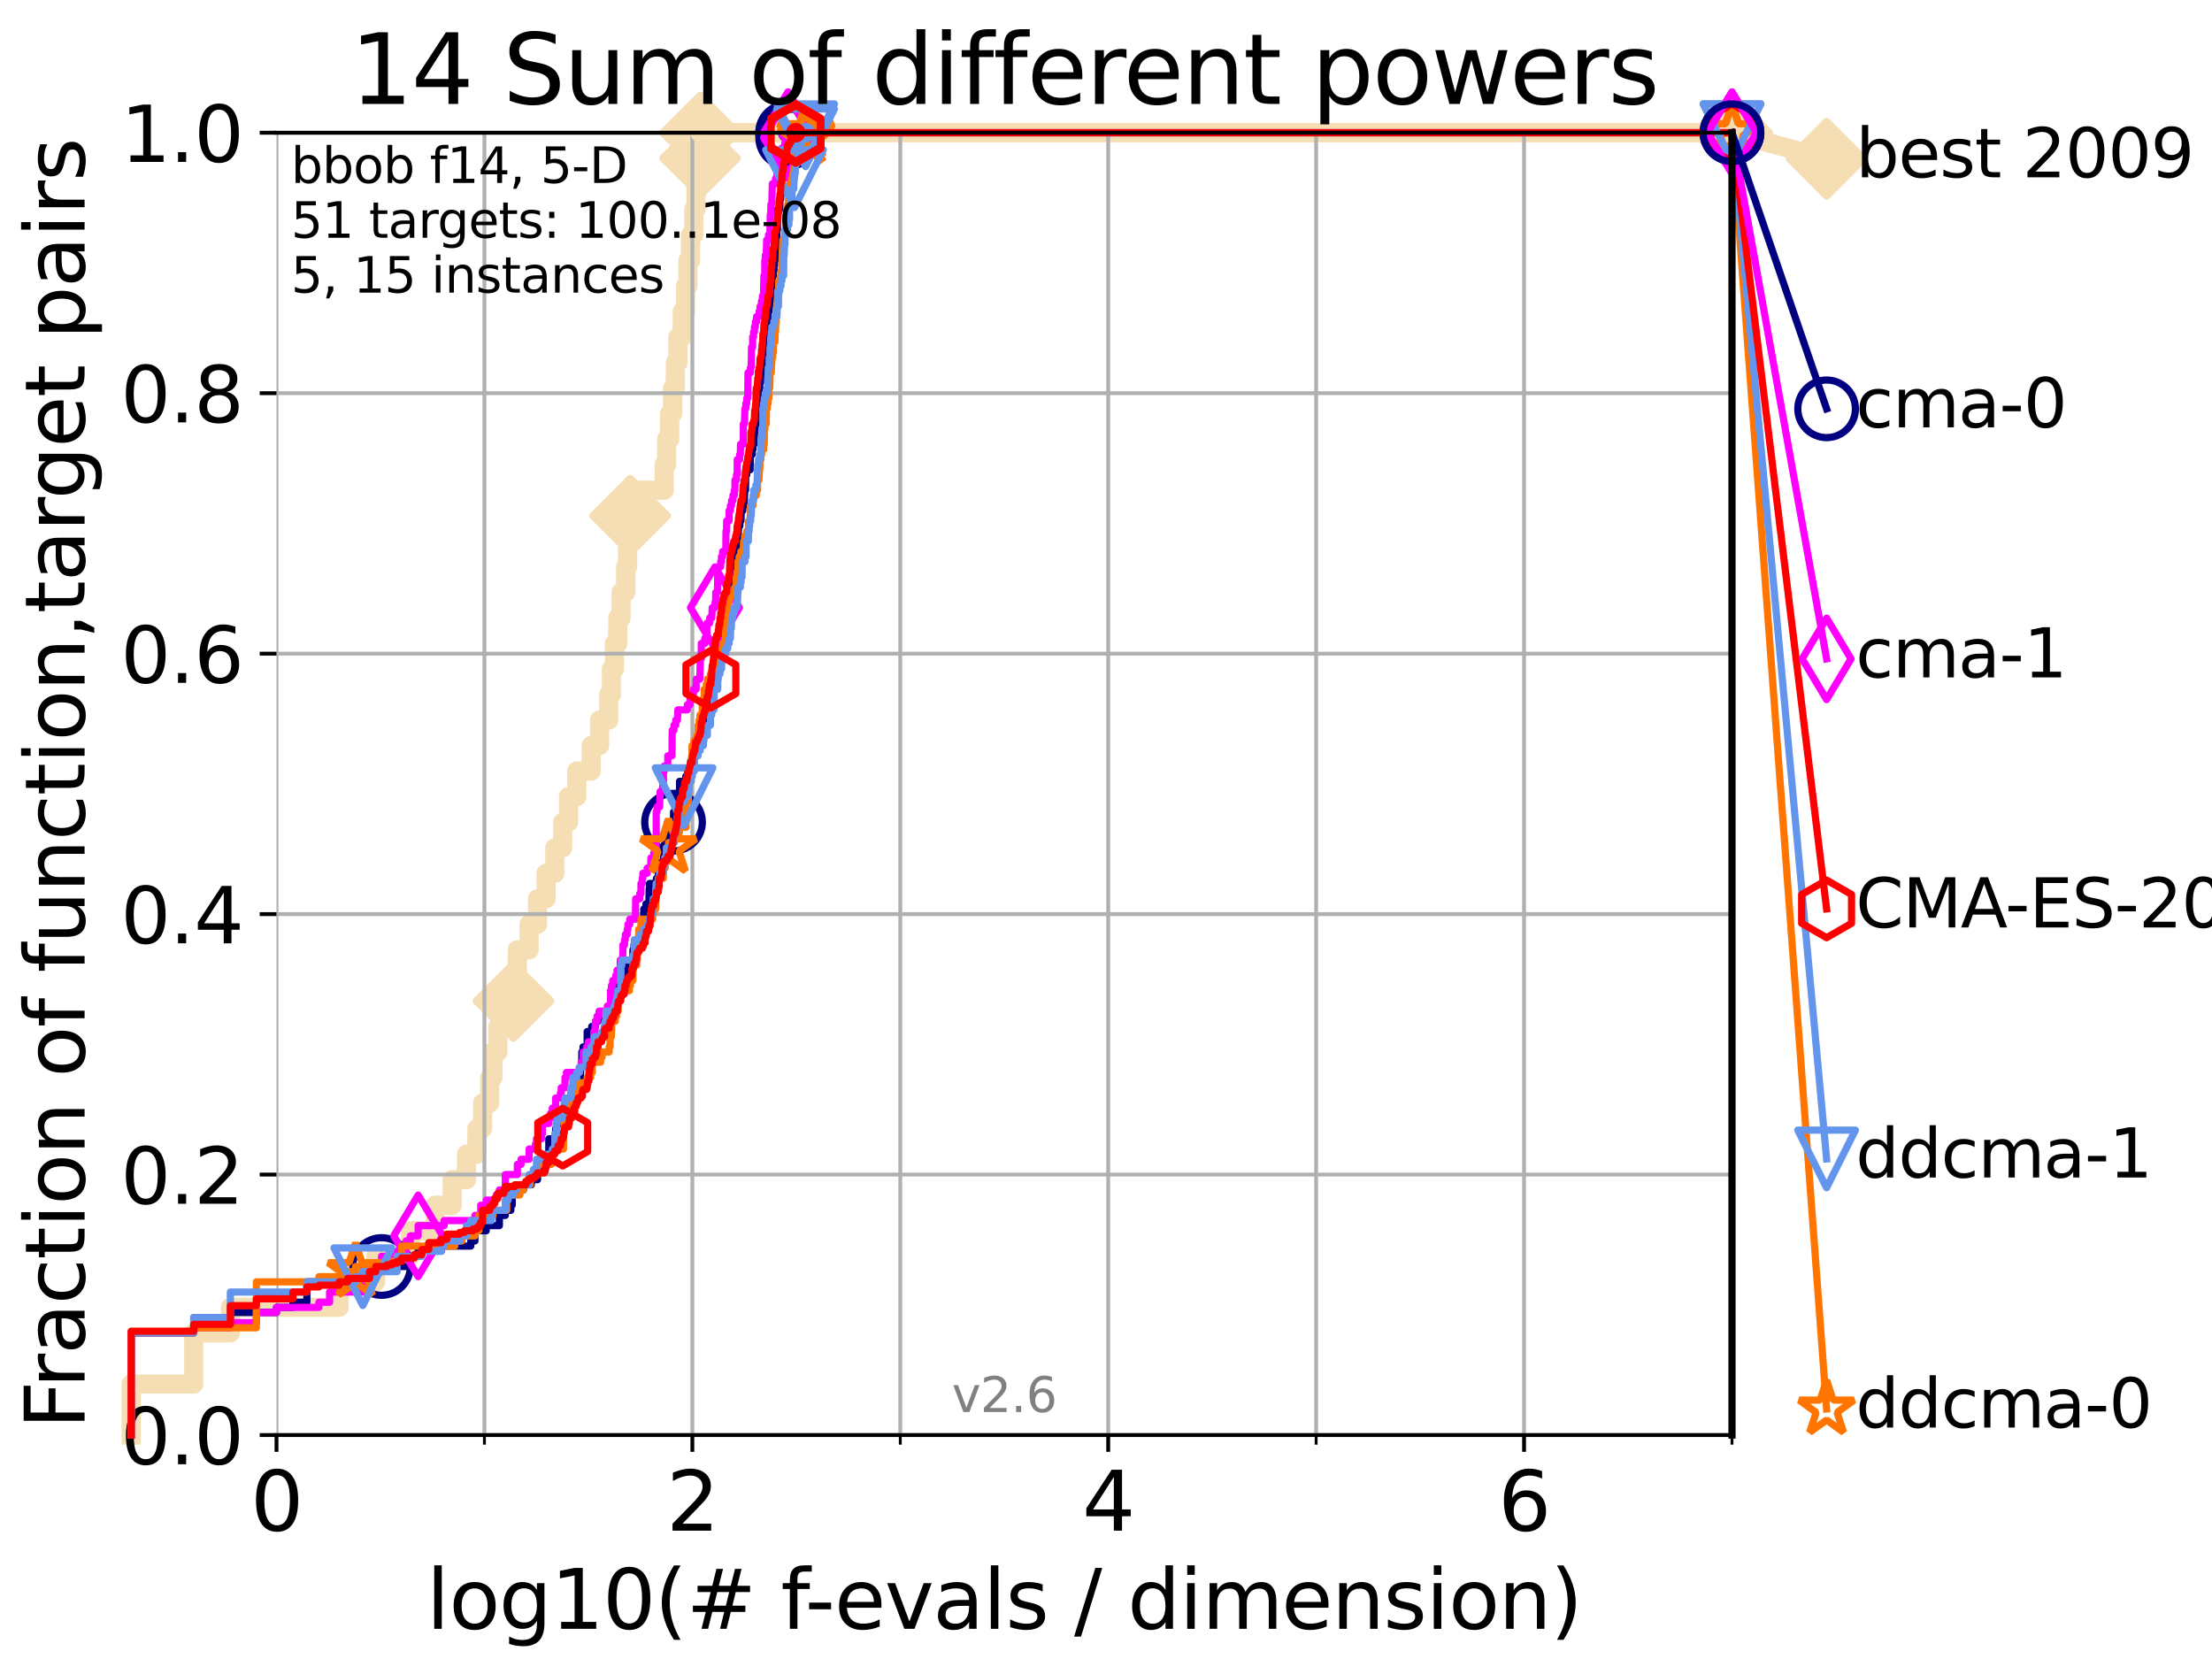 <?xml version="1.0" encoding="utf-8" standalone="no"?>
<!DOCTYPE svg PUBLIC "-//W3C//DTD SVG 1.1//EN"
  "http://www.w3.org/Graphics/SVG/1.1/DTD/svg11.dtd">
<svg xmlns:xlink="http://www.w3.org/1999/xlink" width="460.8pt" height="345.6pt" viewBox="0 0 460.8 345.6" xmlns="http://www.w3.org/2000/svg" version="1.1">
 <defs>
  <style type="text/css">*{stroke-linejoin: round; stroke-linecap: butt}</style>
 </defs>
 <g id="figure_1">
  <g id="patch_1">
   <path d="M 0 345.6 
L 460.8 345.6 
L 460.8 0 
L 0 0 
z
" style="fill: #ffffff"/>
  </g>
  <g id="axes_1">
   <g id="patch_2">
    <path d="M 57.6 298.944 
L 360.806 298.944 
L 360.806 27.648 
L 57.6 27.648 
z
" style="fill: #ffffff"/>
   </g>
   <g id="line2d_1">
    <path d="M 27.324 298.944 
L 27.324 288.305 
L 40.363 288.305 
L 40.363 277.666 
L 47.991 277.666 
L 47.991 272.346 
L 70.639 272.346 
L 70.639 267.027 
L 78.267 267.027 
L 78.267 261.707 
L 85.471 261.707 
L 85.471 256.388 
L 90.668 256.388 
L 90.668 251.068 
L 94.206 251.068 
L 94.206 245.749 
L 97.182 245.749 
L 97.182 240.429 
L 99.347 240.429 
L 99.347 235.11 
L 100.535 235.11 
L 100.535 229.79 
L 102.011 229.79 
L 102.011 224.471 
L 102.708 224.471 
L 102.708 219.151 
L 103.707 219.151 
L 103.707 213.832 
L 105.263 213.832 
L 105.263 208.512 
L 106.974 208.512 
L 106.974 203.192 
L 107.775 203.192 
L 107.775 197.873 
L 110.221 197.873 
L 110.221 192.553 
L 111.972 192.553 
L 111.972 187.234 
L 113.765 187.234 
L 113.765 181.914 
L 115.576 181.914 
L 115.576 176.595 
L 117.227 176.595 
L 117.227 171.275 
L 118.451 171.275 
L 118.451 165.956 
L 120.149 165.956 
L 120.149 160.636 
L 123.145 160.636 
L 123.145 155.317 
L 124.907 155.317 
L 124.907 149.997 
L 126.804 149.997 
L 126.804 144.678 
L 127.366 144.678 
L 127.366 139.358 
L 128.001 139.358 
L 128.001 134.039 
L 128.701 134.039 
L 128.701 128.719 
L 129.376 128.719 
L 129.376 123.4 
L 130.345 123.4 
L 130.345 118.08 
L 130.734 118.08 
L 130.734 112.76 
L 131.266 112.76 
L 131.266 107.441 
L 131.929 107.441 
L 131.929 102.121 
L 138.362 102.121 
L 138.362 96.802 
L 138.869 96.802 
L 138.869 91.482 
L 139.508 91.482 
L 139.508 86.163 
L 140.127 86.163 
L 140.127 80.843 
L 140.68 80.843 
L 140.68 75.524 
L 141.217 75.524 
L 141.217 70.204 
L 142.123 70.204 
L 142.123 64.885 
L 142.825 64.885 
L 142.825 59.565 
L 143.305 59.565 
L 143.305 54.246 
L 143.85 54.246 
L 143.85 48.926 
L 144.529 48.926 
L 144.529 43.607 
L 144.968 43.607 
L 144.968 38.287 
L 145.538 38.287 
L 145.538 32.968 
L 145.852 32.968 
L 145.852 27.648 
L 360.806 27.648 
" style="fill: none; stroke: #f5deb3; stroke-width: 4; stroke-linecap: square"/>
   </g>
   <g id="line2d_2">
    <defs>
     <path id="m1bc5d8be3b" d="M -0 7.778 
L 7.778 0 
L 0 -7.778 
L -7.778 -0 
z
" style="stroke: #f5deb3; stroke-width: 1.5; stroke-linejoin: miter"/>
    </defs>
    <g>
     <use xlink:href="#m1bc5d8be3b" x="106.974" y="208.512" style="fill: #f5deb3; stroke: #f5deb3; stroke-width: 1.5; stroke-linejoin: miter"/>
     <use xlink:href="#m1bc5d8be3b" x="131.266" y="107.441" style="fill: #f5deb3; stroke: #f5deb3; stroke-width: 1.5; stroke-linejoin: miter"/>
     <use xlink:href="#m1bc5d8be3b" x="145.852" y="32.968" style="fill: #f5deb3; stroke: #f5deb3; stroke-width: 1.5; stroke-linejoin: miter"/>
     <use xlink:href="#m1bc5d8be3b" x="145.852" y="27.648" style="fill: #f5deb3; stroke: #f5deb3; stroke-width: 1.5; stroke-linejoin: miter"/>
     <use xlink:href="#m1bc5d8be3b" x="145.852" y="27.648" style="fill: #f5deb3; stroke: #f5deb3; stroke-width: 1.5; stroke-linejoin: miter"/>
     <use xlink:href="#m1bc5d8be3b" x="360.806" y="27.648" style="fill: #f5deb3; stroke: #f5deb3; stroke-width: 1.5; stroke-linejoin: miter"/>
    </g>
   </g>
   <g id="line2d_3">
    <path style="fill: none; stroke: #f5deb3; stroke-width: 4; stroke-linecap: square"/>
    <g/>
   </g>
   <g id="line2d_4">
    <path d="M 360.806 27.648 
L 380.515 33.074 
" style="fill: none; stroke: #f5deb3; stroke-width: 4; stroke-linecap: square"/>
    <g>
     <use xlink:href="#m1bc5d8be3b" x="360.806" y="27.648" style="fill: #f5deb3; stroke: #f5deb3; stroke-width: 1.5; stroke-linejoin: miter"/>
     <use xlink:href="#m1bc5d8be3b" x="380.515" y="33.074" style="fill: #f5deb3; stroke: #f5deb3; stroke-width: 1.5; stroke-linejoin: miter"/>
    </g>
   </g>
   <g id="matplotlib.axis_1">
    <g id="xtick_1">
     <g id="line2d_5">
      <path d="M 57.6 298.944 
L 57.6 27.648 
" clip-path="url(#pf06bdb2ef9)" style="fill: none; stroke: #b0b0b0; stroke-width: 0.8; stroke-linecap: square"/>
     </g>
     <g id="line2d_6">
      <defs>
       <path id="mee84816eea" d="M 0 0 
L 0 3.5 
" style="stroke: #000000; stroke-width: 0.8"/>
      </defs>
      <g>
       <use xlink:href="#mee84816eea" x="57.6" y="298.944" style="stroke: #000000; stroke-width: 0.8"/>
      </g>
     </g>
     <g id="text_1">
      <!-- 0 -->
      <g transform="translate(52.192 318.861)scale(0.17 -0.17)">
       <defs>
        <path id="DejaVuSans-30" d="M 2034 4250 
Q 1547 4250 1301 3770 
Q 1056 3291 1056 2328 
Q 1056 1369 1301 889 
Q 1547 409 2034 409 
Q 2525 409 2770 889 
Q 3016 1369 3016 2328 
Q 3016 3291 2770 3770 
Q 2525 4250 2034 4250 
z
M 2034 4750 
Q 2819 4750 3233 4129 
Q 3647 3509 3647 2328 
Q 3647 1150 3233 529 
Q 2819 -91 2034 -91 
Q 1250 -91 836 529 
Q 422 1150 422 2328 
Q 422 3509 836 4129 
Q 1250 4750 2034 4750 
z
" transform="scale(0.016)"/>
       </defs>
       <use xlink:href="#DejaVuSans-30"/>
      </g>
     </g>
    </g>
    <g id="xtick_2">
     <g id="line2d_7">
      <path d="M 144.23 298.944 
L 144.23 27.648 
" clip-path="url(#pf06bdb2ef9)" style="fill: none; stroke: #b0b0b0; stroke-width: 0.8; stroke-linecap: square"/>
     </g>
     <g id="line2d_8">
      <g>
       <use xlink:href="#mee84816eea" x="144.23" y="298.944" style="stroke: #000000; stroke-width: 0.8"/>
      </g>
     </g>
     <g id="text_2">
      <!-- 2 -->
      <g transform="translate(138.822 318.861)scale(0.17 -0.17)">
       <defs>
        <path id="DejaVuSans-32" d="M 1228 531 
L 3431 531 
L 3431 0 
L 469 0 
L 469 531 
Q 828 903 1448 1529 
Q 2069 2156 2228 2338 
Q 2531 2678 2651 2914 
Q 2772 3150 2772 3378 
Q 2772 3750 2511 3984 
Q 2250 4219 1831 4219 
Q 1534 4219 1204 4116 
Q 875 4013 500 3803 
L 500 4441 
Q 881 4594 1212 4672 
Q 1544 4750 1819 4750 
Q 2544 4750 2975 4387 
Q 3406 4025 3406 3419 
Q 3406 3131 3298 2873 
Q 3191 2616 2906 2266 
Q 2828 2175 2409 1742 
Q 1991 1309 1228 531 
z
" transform="scale(0.016)"/>
       </defs>
       <use xlink:href="#DejaVuSans-32"/>
      </g>
     </g>
    </g>
    <g id="xtick_3">
     <g id="line2d_9">
      <path d="M 230.861 298.944 
L 230.861 27.648 
" clip-path="url(#pf06bdb2ef9)" style="fill: none; stroke: #b0b0b0; stroke-width: 0.8; stroke-linecap: square"/>
     </g>
     <g id="line2d_10">
      <g>
       <use xlink:href="#mee84816eea" x="230.861" y="298.944" style="stroke: #000000; stroke-width: 0.8"/>
      </g>
     </g>
     <g id="text_3">
      <!-- 4 -->
      <g transform="translate(225.453 318.861)scale(0.17 -0.17)">
       <defs>
        <path id="DejaVuSans-34" d="M 2419 4116 
L 825 1625 
L 2419 1625 
L 2419 4116 
z
M 2253 4666 
L 3047 4666 
L 3047 1625 
L 3713 1625 
L 3713 1100 
L 3047 1100 
L 3047 0 
L 2419 0 
L 2419 1100 
L 313 1100 
L 313 1709 
L 2253 4666 
z
" transform="scale(0.016)"/>
       </defs>
       <use xlink:href="#DejaVuSans-34"/>
      </g>
     </g>
    </g>
    <g id="xtick_4">
     <g id="line2d_11">
      <path d="M 317.491 298.944 
L 317.491 27.648 
" clip-path="url(#pf06bdb2ef9)" style="fill: none; stroke: #b0b0b0; stroke-width: 0.8; stroke-linecap: square"/>
     </g>
     <g id="line2d_12">
      <g>
       <use xlink:href="#mee84816eea" x="317.491" y="298.944" style="stroke: #000000; stroke-width: 0.8"/>
      </g>
     </g>
     <g id="text_4">
      <!-- 6 -->
      <g transform="translate(312.083 318.861)scale(0.17 -0.17)">
       <defs>
        <path id="DejaVuSans-36" d="M 2113 2584 
Q 1688 2584 1439 2293 
Q 1191 2003 1191 1497 
Q 1191 994 1439 701 
Q 1688 409 2113 409 
Q 2538 409 2786 701 
Q 3034 994 3034 1497 
Q 3034 2003 2786 2293 
Q 2538 2584 2113 2584 
z
M 3366 4563 
L 3366 3988 
Q 3128 4100 2886 4159 
Q 2644 4219 2406 4219 
Q 1781 4219 1451 3797 
Q 1122 3375 1075 2522 
Q 1259 2794 1537 2939 
Q 1816 3084 2150 3084 
Q 2853 3084 3261 2657 
Q 3669 2231 3669 1497 
Q 3669 778 3244 343 
Q 2819 -91 2113 -91 
Q 1303 -91 875 529 
Q 447 1150 447 2328 
Q 447 3434 972 4092 
Q 1497 4750 2381 4750 
Q 2619 4750 2861 4703 
Q 3103 4656 3366 4563 
z
" transform="scale(0.016)"/>
       </defs>
       <use xlink:href="#DejaVuSans-36"/>
      </g>
     </g>
    </g>
    <g id="xtick_5">
     <g id="line2d_13">
      <path d="M 100.915 298.944 
L 100.915 27.648 
" clip-path="url(#pf06bdb2ef9)" style="fill: none; stroke: #b0b0b0; stroke-width: 0.8; stroke-linecap: square"/>
     </g>
     <g id="line2d_14">
      <defs>
       <path id="m4d8f060767" d="M 0 0 
L 0 2 
" style="stroke: #000000; stroke-width: 0.6"/>
      </defs>
      <g>
       <use xlink:href="#m4d8f060767" x="100.915" y="298.944" style="stroke: #000000; stroke-width: 0.6"/>
      </g>
     </g>
    </g>
    <g id="xtick_6">
     <g id="line2d_15">
      <path d="M 187.546 298.944 
L 187.546 27.648 
" clip-path="url(#pf06bdb2ef9)" style="fill: none; stroke: #b0b0b0; stroke-width: 0.8; stroke-linecap: square"/>
     </g>
     <g id="line2d_16">
      <g>
       <use xlink:href="#m4d8f060767" x="187.546" y="298.944" style="stroke: #000000; stroke-width: 0.6"/>
      </g>
     </g>
    </g>
    <g id="xtick_7">
     <g id="line2d_17">
      <path d="M 274.176 298.944 
L 274.176 27.648 
" clip-path="url(#pf06bdb2ef9)" style="fill: none; stroke: #b0b0b0; stroke-width: 0.8; stroke-linecap: square"/>
     </g>
     <g id="line2d_18">
      <g>
       <use xlink:href="#m4d8f060767" x="274.176" y="298.944" style="stroke: #000000; stroke-width: 0.6"/>
      </g>
     </g>
    </g>
    <g id="xtick_8">
     <g id="line2d_19">
      <path d="M 360.806 298.944 
L 360.806 27.648 
" clip-path="url(#pf06bdb2ef9)" style="fill: none; stroke: #b0b0b0; stroke-width: 0.8; stroke-linecap: square"/>
     </g>
     <g id="line2d_20">
      <g>
       <use xlink:href="#m4d8f060767" x="360.806" y="298.944" style="stroke: #000000; stroke-width: 0.6"/>
      </g>
     </g>
    </g>
    <g id="text_5">
     <!-- log10(# f-evals / dimension) -->
     <g transform="translate(88.823 339.314)scale(0.17 -0.17)">
      <defs>
       <path id="DejaVuSans-6c" d="M 603 4863 
L 1178 4863 
L 1178 0 
L 603 0 
L 603 4863 
z
" transform="scale(0.016)"/>
       <path id="DejaVuSans-6f" d="M 1959 3097 
Q 1497 3097 1228 2736 
Q 959 2375 959 1747 
Q 959 1119 1226 758 
Q 1494 397 1959 397 
Q 2419 397 2687 759 
Q 2956 1122 2956 1747 
Q 2956 2369 2687 2733 
Q 2419 3097 1959 3097 
z
M 1959 3584 
Q 2709 3584 3137 3096 
Q 3566 2609 3566 1747 
Q 3566 888 3137 398 
Q 2709 -91 1959 -91 
Q 1206 -91 779 398 
Q 353 888 353 1747 
Q 353 2609 779 3096 
Q 1206 3584 1959 3584 
z
" transform="scale(0.016)"/>
       <path id="DejaVuSans-67" d="M 2906 1791 
Q 2906 2416 2648 2759 
Q 2391 3103 1925 3103 
Q 1463 3103 1205 2759 
Q 947 2416 947 1791 
Q 947 1169 1205 825 
Q 1463 481 1925 481 
Q 2391 481 2648 825 
Q 2906 1169 2906 1791 
z
M 3481 434 
Q 3481 -459 3084 -895 
Q 2688 -1331 1869 -1331 
Q 1566 -1331 1297 -1286 
Q 1028 -1241 775 -1147 
L 775 -588 
Q 1028 -725 1275 -790 
Q 1522 -856 1778 -856 
Q 2344 -856 2625 -561 
Q 2906 -266 2906 331 
L 2906 616 
Q 2728 306 2450 153 
Q 2172 0 1784 0 
Q 1141 0 747 490 
Q 353 981 353 1791 
Q 353 2603 747 3093 
Q 1141 3584 1784 3584 
Q 2172 3584 2450 3431 
Q 2728 3278 2906 2969 
L 2906 3500 
L 3481 3500 
L 3481 434 
z
" transform="scale(0.016)"/>
       <path id="DejaVuSans-31" d="M 794 531 
L 1825 531 
L 1825 4091 
L 703 3866 
L 703 4441 
L 1819 4666 
L 2450 4666 
L 2450 531 
L 3481 531 
L 3481 0 
L 794 0 
L 794 531 
z
" transform="scale(0.016)"/>
       <path id="DejaVuSans-28" d="M 1984 4856 
Q 1566 4138 1362 3434 
Q 1159 2731 1159 2009 
Q 1159 1288 1364 580 
Q 1569 -128 1984 -844 
L 1484 -844 
Q 1016 -109 783 600 
Q 550 1309 550 2009 
Q 550 2706 781 3412 
Q 1013 4119 1484 4856 
L 1984 4856 
z
" transform="scale(0.016)"/>
       <path id="DejaVuSans-23" d="M 3272 2816 
L 2363 2816 
L 2100 1772 
L 3016 1772 
L 3272 2816 
z
M 2803 4594 
L 2478 3297 
L 3391 3297 
L 3719 4594 
L 4219 4594 
L 3897 3297 
L 4872 3297 
L 4872 2816 
L 3775 2816 
L 3519 1772 
L 4513 1772 
L 4513 1294 
L 3397 1294 
L 3072 0 
L 2572 0 
L 2894 1294 
L 1978 1294 
L 1656 0 
L 1153 0 
L 1478 1294 
L 494 1294 
L 494 1772 
L 1594 1772 
L 1856 2816 
L 850 2816 
L 850 3297 
L 1978 3297 
L 2297 4594 
L 2803 4594 
z
" transform="scale(0.016)"/>
       <path id="DejaVuSans-20" transform="scale(0.016)"/>
       <path id="DejaVuSans-66" d="M 2375 4863 
L 2375 4384 
L 1825 4384 
Q 1516 4384 1395 4259 
Q 1275 4134 1275 3809 
L 1275 3500 
L 2222 3500 
L 2222 3053 
L 1275 3053 
L 1275 0 
L 697 0 
L 697 3053 
L 147 3053 
L 147 3500 
L 697 3500 
L 697 3744 
Q 697 4328 969 4595 
Q 1241 4863 1831 4863 
L 2375 4863 
z
" transform="scale(0.016)"/>
       <path id="DejaVuSans-2d" d="M 313 2009 
L 1997 2009 
L 1997 1497 
L 313 1497 
L 313 2009 
z
" transform="scale(0.016)"/>
       <path id="DejaVuSans-65" d="M 3597 1894 
L 3597 1613 
L 953 1613 
Q 991 1019 1311 708 
Q 1631 397 2203 397 
Q 2534 397 2845 478 
Q 3156 559 3463 722 
L 3463 178 
Q 3153 47 2828 -22 
Q 2503 -91 2169 -91 
Q 1331 -91 842 396 
Q 353 884 353 1716 
Q 353 2575 817 3079 
Q 1281 3584 2069 3584 
Q 2775 3584 3186 3129 
Q 3597 2675 3597 1894 
z
M 3022 2063 
Q 3016 2534 2758 2815 
Q 2500 3097 2075 3097 
Q 1594 3097 1305 2825 
Q 1016 2553 972 2059 
L 3022 2063 
z
" transform="scale(0.016)"/>
       <path id="DejaVuSans-76" d="M 191 3500 
L 800 3500 
L 1894 563 
L 2988 3500 
L 3597 3500 
L 2284 0 
L 1503 0 
L 191 3500 
z
" transform="scale(0.016)"/>
       <path id="DejaVuSans-61" d="M 2194 1759 
Q 1497 1759 1228 1600 
Q 959 1441 959 1056 
Q 959 750 1161 570 
Q 1363 391 1709 391 
Q 2188 391 2477 730 
Q 2766 1069 2766 1631 
L 2766 1759 
L 2194 1759 
z
M 3341 1997 
L 3341 0 
L 2766 0 
L 2766 531 
Q 2569 213 2275 61 
Q 1981 -91 1556 -91 
Q 1019 -91 701 211 
Q 384 513 384 1019 
Q 384 1609 779 1909 
Q 1175 2209 1959 2209 
L 2766 2209 
L 2766 2266 
Q 2766 2663 2505 2880 
Q 2244 3097 1772 3097 
Q 1472 3097 1187 3025 
Q 903 2953 641 2809 
L 641 3341 
Q 956 3463 1253 3523 
Q 1550 3584 1831 3584 
Q 2591 3584 2966 3190 
Q 3341 2797 3341 1997 
z
" transform="scale(0.016)"/>
       <path id="DejaVuSans-73" d="M 2834 3397 
L 2834 2853 
Q 2591 2978 2328 3040 
Q 2066 3103 1784 3103 
Q 1356 3103 1142 2972 
Q 928 2841 928 2578 
Q 928 2378 1081 2264 
Q 1234 2150 1697 2047 
L 1894 2003 
Q 2506 1872 2764 1633 
Q 3022 1394 3022 966 
Q 3022 478 2636 193 
Q 2250 -91 1575 -91 
Q 1294 -91 989 -36 
Q 684 19 347 128 
L 347 722 
Q 666 556 975 473 
Q 1284 391 1588 391 
Q 1994 391 2212 530 
Q 2431 669 2431 922 
Q 2431 1156 2273 1281 
Q 2116 1406 1581 1522 
L 1381 1569 
Q 847 1681 609 1914 
Q 372 2147 372 2553 
Q 372 3047 722 3315 
Q 1072 3584 1716 3584 
Q 2034 3584 2315 3537 
Q 2597 3491 2834 3397 
z
" transform="scale(0.016)"/>
       <path id="DejaVuSans-2f" d="M 1625 4666 
L 2156 4666 
L 531 -594 
L 0 -594 
L 1625 4666 
z
" transform="scale(0.016)"/>
       <path id="DejaVuSans-64" d="M 2906 2969 
L 2906 4863 
L 3481 4863 
L 3481 0 
L 2906 0 
L 2906 525 
Q 2725 213 2448 61 
Q 2172 -91 1784 -91 
Q 1150 -91 751 415 
Q 353 922 353 1747 
Q 353 2572 751 3078 
Q 1150 3584 1784 3584 
Q 2172 3584 2448 3432 
Q 2725 3281 2906 2969 
z
M 947 1747 
Q 947 1113 1208 752 
Q 1469 391 1925 391 
Q 2381 391 2643 752 
Q 2906 1113 2906 1747 
Q 2906 2381 2643 2742 
Q 2381 3103 1925 3103 
Q 1469 3103 1208 2742 
Q 947 2381 947 1747 
z
" transform="scale(0.016)"/>
       <path id="DejaVuSans-69" d="M 603 3500 
L 1178 3500 
L 1178 0 
L 603 0 
L 603 3500 
z
M 603 4863 
L 1178 4863 
L 1178 4134 
L 603 4134 
L 603 4863 
z
" transform="scale(0.016)"/>
       <path id="DejaVuSans-6d" d="M 3328 2828 
Q 3544 3216 3844 3400 
Q 4144 3584 4550 3584 
Q 5097 3584 5394 3201 
Q 5691 2819 5691 2113 
L 5691 0 
L 5113 0 
L 5113 2094 
Q 5113 2597 4934 2840 
Q 4756 3084 4391 3084 
Q 3944 3084 3684 2787 
Q 3425 2491 3425 1978 
L 3425 0 
L 2847 0 
L 2847 2094 
Q 2847 2600 2669 2842 
Q 2491 3084 2119 3084 
Q 1678 3084 1418 2786 
Q 1159 2488 1159 1978 
L 1159 0 
L 581 0 
L 581 3500 
L 1159 3500 
L 1159 2956 
Q 1356 3278 1631 3431 
Q 1906 3584 2284 3584 
Q 2666 3584 2933 3390 
Q 3200 3197 3328 2828 
z
" transform="scale(0.016)"/>
       <path id="DejaVuSans-6e" d="M 3513 2113 
L 3513 0 
L 2938 0 
L 2938 2094 
Q 2938 2591 2744 2837 
Q 2550 3084 2163 3084 
Q 1697 3084 1428 2787 
Q 1159 2491 1159 1978 
L 1159 0 
L 581 0 
L 581 3500 
L 1159 3500 
L 1159 2956 
Q 1366 3272 1645 3428 
Q 1925 3584 2291 3584 
Q 2894 3584 3203 3211 
Q 3513 2838 3513 2113 
z
" transform="scale(0.016)"/>
       <path id="DejaVuSans-29" d="M 513 4856 
L 1013 4856 
Q 1481 4119 1714 3412 
Q 1947 2706 1947 2009 
Q 1947 1309 1714 600 
Q 1481 -109 1013 -844 
L 513 -844 
Q 928 -128 1133 580 
Q 1338 1288 1338 2009 
Q 1338 2731 1133 3434 
Q 928 4138 513 4856 
z
" transform="scale(0.016)"/>
      </defs>
      <use xlink:href="#DejaVuSans-6c"/>
      <use xlink:href="#DejaVuSans-6f" x="27.783"/>
      <use xlink:href="#DejaVuSans-67" x="88.965"/>
      <use xlink:href="#DejaVuSans-31" x="152.441"/>
      <use xlink:href="#DejaVuSans-30" x="216.064"/>
      <use xlink:href="#DejaVuSans-28" x="279.688"/>
      <use xlink:href="#DejaVuSans-23" x="318.701"/>
      <use xlink:href="#DejaVuSans-20" x="402.49"/>
      <use xlink:href="#DejaVuSans-66" x="434.277"/>
      <use xlink:href="#DejaVuSans-2d" x="463.982"/>
      <use xlink:href="#DejaVuSans-65" x="500.066"/>
      <use xlink:href="#DejaVuSans-76" x="561.59"/>
      <use xlink:href="#DejaVuSans-61" x="620.77"/>
      <use xlink:href="#DejaVuSans-6c" x="682.049"/>
      <use xlink:href="#DejaVuSans-73" x="709.832"/>
      <use xlink:href="#DejaVuSans-20" x="761.932"/>
      <use xlink:href="#DejaVuSans-2f" x="793.719"/>
      <use xlink:href="#DejaVuSans-20" x="827.41"/>
      <use xlink:href="#DejaVuSans-64" x="859.197"/>
      <use xlink:href="#DejaVuSans-69" x="922.674"/>
      <use xlink:href="#DejaVuSans-6d" x="950.457"/>
      <use xlink:href="#DejaVuSans-65" x="1047.869"/>
      <use xlink:href="#DejaVuSans-6e" x="1109.393"/>
      <use xlink:href="#DejaVuSans-73" x="1172.771"/>
      <use xlink:href="#DejaVuSans-69" x="1224.871"/>
      <use xlink:href="#DejaVuSans-6f" x="1252.654"/>
      <use xlink:href="#DejaVuSans-6e" x="1313.836"/>
      <use xlink:href="#DejaVuSans-29" x="1377.215"/>
     </g>
    </g>
   </g>
   <g id="matplotlib.axis_2">
    <g id="ytick_1">
     <g id="line2d_21">
      <path d="M 57.6 298.944 
L 360.806 298.944 
" clip-path="url(#pf06bdb2ef9)" style="fill: none; stroke: #b0b0b0; stroke-width: 0.8; stroke-linecap: square"/>
     </g>
     <g id="line2d_22">
      <defs>
       <path id="mb8c3109c18" d="M 0 0 
L -3.5 0 
" style="stroke: #000000; stroke-width: 0.8"/>
      </defs>
      <g>
       <use xlink:href="#mb8c3109c18" x="57.6" y="298.944" style="stroke: #000000; stroke-width: 0.8"/>
      </g>
     </g>
     <g id="text_6">
      <!-- 0.0 -->
      <g transform="translate(25.155 305.023)scale(0.16 -0.16)">
       <defs>
        <path id="DejaVuSans-2e" d="M 684 794 
L 1344 794 
L 1344 0 
L 684 0 
L 684 794 
z
" transform="scale(0.016)"/>
       </defs>
       <use xlink:href="#DejaVuSans-30"/>
       <use xlink:href="#DejaVuSans-2e" x="63.623"/>
       <use xlink:href="#DejaVuSans-30" x="95.41"/>
      </g>
     </g>
    </g>
    <g id="ytick_2">
     <g id="line2d_23">
      <path d="M 57.6 244.685 
L 360.806 244.685 
" clip-path="url(#pf06bdb2ef9)" style="fill: none; stroke: #b0b0b0; stroke-width: 0.8; stroke-linecap: square"/>
     </g>
     <g id="line2d_24">
      <g>
       <use xlink:href="#mb8c3109c18" x="57.6" y="244.685" style="stroke: #000000; stroke-width: 0.8"/>
      </g>
     </g>
     <g id="text_7">
      <!-- 0.2 -->
      <g transform="translate(25.155 250.764)scale(0.16 -0.16)">
       <use xlink:href="#DejaVuSans-30"/>
       <use xlink:href="#DejaVuSans-2e" x="63.623"/>
       <use xlink:href="#DejaVuSans-32" x="95.41"/>
      </g>
     </g>
    </g>
    <g id="ytick_3">
     <g id="line2d_25">
      <path d="M 57.6 190.426 
L 360.806 190.426 
" clip-path="url(#pf06bdb2ef9)" style="fill: none; stroke: #b0b0b0; stroke-width: 0.8; stroke-linecap: square"/>
     </g>
     <g id="line2d_26">
      <g>
       <use xlink:href="#mb8c3109c18" x="57.6" y="190.426" style="stroke: #000000; stroke-width: 0.8"/>
      </g>
     </g>
     <g id="text_8">
      <!-- 0.4 -->
      <g transform="translate(25.155 196.504)scale(0.16 -0.16)">
       <use xlink:href="#DejaVuSans-30"/>
       <use xlink:href="#DejaVuSans-2e" x="63.623"/>
       <use xlink:href="#DejaVuSans-34" x="95.41"/>
      </g>
     </g>
    </g>
    <g id="ytick_4">
     <g id="line2d_27">
      <path d="M 57.6 136.166 
L 360.806 136.166 
" clip-path="url(#pf06bdb2ef9)" style="fill: none; stroke: #b0b0b0; stroke-width: 0.8; stroke-linecap: square"/>
     </g>
     <g id="line2d_28">
      <g>
       <use xlink:href="#mb8c3109c18" x="57.6" y="136.166" style="stroke: #000000; stroke-width: 0.8"/>
      </g>
     </g>
     <g id="text_9">
      <!-- 0.6 -->
      <g transform="translate(25.155 142.245)scale(0.16 -0.16)">
       <use xlink:href="#DejaVuSans-30"/>
       <use xlink:href="#DejaVuSans-2e" x="63.623"/>
       <use xlink:href="#DejaVuSans-36" x="95.41"/>
      </g>
     </g>
    </g>
    <g id="ytick_5">
     <g id="line2d_29">
      <path d="M 57.6 81.907 
L 360.806 81.907 
" clip-path="url(#pf06bdb2ef9)" style="fill: none; stroke: #b0b0b0; stroke-width: 0.8; stroke-linecap: square"/>
     </g>
     <g id="line2d_30">
      <g>
       <use xlink:href="#mb8c3109c18" x="57.6" y="81.907" style="stroke: #000000; stroke-width: 0.8"/>
      </g>
     </g>
     <g id="text_10">
      <!-- 0.8 -->
      <g transform="translate(25.155 87.986)scale(0.16 -0.16)">
       <defs>
        <path id="DejaVuSans-38" d="M 2034 2216 
Q 1584 2216 1326 1975 
Q 1069 1734 1069 1313 
Q 1069 891 1326 650 
Q 1584 409 2034 409 
Q 2484 409 2743 651 
Q 3003 894 3003 1313 
Q 3003 1734 2745 1975 
Q 2488 2216 2034 2216 
z
M 1403 2484 
Q 997 2584 770 2862 
Q 544 3141 544 3541 
Q 544 4100 942 4425 
Q 1341 4750 2034 4750 
Q 2731 4750 3128 4425 
Q 3525 4100 3525 3541 
Q 3525 3141 3298 2862 
Q 3072 2584 2669 2484 
Q 3125 2378 3379 2068 
Q 3634 1759 3634 1313 
Q 3634 634 3220 271 
Q 2806 -91 2034 -91 
Q 1263 -91 848 271 
Q 434 634 434 1313 
Q 434 1759 690 2068 
Q 947 2378 1403 2484 
z
M 1172 3481 
Q 1172 3119 1398 2916 
Q 1625 2713 2034 2713 
Q 2441 2713 2670 2916 
Q 2900 3119 2900 3481 
Q 2900 3844 2670 4047 
Q 2441 4250 2034 4250 
Q 1625 4250 1398 4047 
Q 1172 3844 1172 3481 
z
" transform="scale(0.016)"/>
       </defs>
       <use xlink:href="#DejaVuSans-30"/>
       <use xlink:href="#DejaVuSans-2e" x="63.623"/>
       <use xlink:href="#DejaVuSans-38" x="95.41"/>
      </g>
     </g>
    </g>
    <g id="ytick_6">
     <g id="line2d_31">
      <path d="M 57.6 27.648 
L 360.806 27.648 
" clip-path="url(#pf06bdb2ef9)" style="fill: none; stroke: #b0b0b0; stroke-width: 0.8; stroke-linecap: square"/>
     </g>
     <g id="line2d_32">
      <g>
       <use xlink:href="#mb8c3109c18" x="57.6" y="27.648" style="stroke: #000000; stroke-width: 0.8"/>
      </g>
     </g>
     <g id="text_11">
      <!-- 1.0 -->
      <g transform="translate(25.155 33.727)scale(0.16 -0.16)">
       <use xlink:href="#DejaVuSans-31"/>
       <use xlink:href="#DejaVuSans-2e" x="63.623"/>
       <use xlink:href="#DejaVuSans-30" x="95.41"/>
      </g>
     </g>
    </g>
    <g id="text_12">
     <!-- Fraction of function,target pairs -->
     <g transform="translate(17.62 297.681)rotate(-90)scale(0.17 -0.17)">
      <defs>
       <path id="DejaVuSans-46" d="M 628 4666 
L 3309 4666 
L 3309 4134 
L 1259 4134 
L 1259 2759 
L 3109 2759 
L 3109 2228 
L 1259 2228 
L 1259 0 
L 628 0 
L 628 4666 
z
" transform="scale(0.016)"/>
       <path id="DejaVuSans-72" d="M 2631 2963 
Q 2534 3019 2420 3045 
Q 2306 3072 2169 3072 
Q 1681 3072 1420 2755 
Q 1159 2438 1159 1844 
L 1159 0 
L 581 0 
L 581 3500 
L 1159 3500 
L 1159 2956 
Q 1341 3275 1631 3429 
Q 1922 3584 2338 3584 
Q 2397 3584 2469 3576 
Q 2541 3569 2628 3553 
L 2631 2963 
z
" transform="scale(0.016)"/>
       <path id="DejaVuSans-63" d="M 3122 3366 
L 3122 2828 
Q 2878 2963 2633 3030 
Q 2388 3097 2138 3097 
Q 1578 3097 1268 2742 
Q 959 2388 959 1747 
Q 959 1106 1268 751 
Q 1578 397 2138 397 
Q 2388 397 2633 464 
Q 2878 531 3122 666 
L 3122 134 
Q 2881 22 2623 -34 
Q 2366 -91 2075 -91 
Q 1284 -91 818 406 
Q 353 903 353 1747 
Q 353 2603 823 3093 
Q 1294 3584 2113 3584 
Q 2378 3584 2631 3529 
Q 2884 3475 3122 3366 
z
" transform="scale(0.016)"/>
       <path id="DejaVuSans-74" d="M 1172 4494 
L 1172 3500 
L 2356 3500 
L 2356 3053 
L 1172 3053 
L 1172 1153 
Q 1172 725 1289 603 
Q 1406 481 1766 481 
L 2356 481 
L 2356 0 
L 1766 0 
Q 1100 0 847 248 
Q 594 497 594 1153 
L 594 3053 
L 172 3053 
L 172 3500 
L 594 3500 
L 594 4494 
L 1172 4494 
z
" transform="scale(0.016)"/>
       <path id="DejaVuSans-75" d="M 544 1381 
L 544 3500 
L 1119 3500 
L 1119 1403 
Q 1119 906 1312 657 
Q 1506 409 1894 409 
Q 2359 409 2629 706 
Q 2900 1003 2900 1516 
L 2900 3500 
L 3475 3500 
L 3475 0 
L 2900 0 
L 2900 538 
Q 2691 219 2414 64 
Q 2138 -91 1772 -91 
Q 1169 -91 856 284 
Q 544 659 544 1381 
z
M 1991 3584 
L 1991 3584 
z
" transform="scale(0.016)"/>
       <path id="DejaVuSans-2c" d="M 750 794 
L 1409 794 
L 1409 256 
L 897 -744 
L 494 -744 
L 750 256 
L 750 794 
z
" transform="scale(0.016)"/>
       <path id="DejaVuSans-70" d="M 1159 525 
L 1159 -1331 
L 581 -1331 
L 581 3500 
L 1159 3500 
L 1159 2969 
Q 1341 3281 1617 3432 
Q 1894 3584 2278 3584 
Q 2916 3584 3314 3078 
Q 3713 2572 3713 1747 
Q 3713 922 3314 415 
Q 2916 -91 2278 -91 
Q 1894 -91 1617 61 
Q 1341 213 1159 525 
z
M 3116 1747 
Q 3116 2381 2855 2742 
Q 2594 3103 2138 3103 
Q 1681 3103 1420 2742 
Q 1159 2381 1159 1747 
Q 1159 1113 1420 752 
Q 1681 391 2138 391 
Q 2594 391 2855 752 
Q 3116 1113 3116 1747 
z
" transform="scale(0.016)"/>
      </defs>
      <use xlink:href="#DejaVuSans-46"/>
      <use xlink:href="#DejaVuSans-72" x="50.27"/>
      <use xlink:href="#DejaVuSans-61" x="91.383"/>
      <use xlink:href="#DejaVuSans-63" x="152.662"/>
      <use xlink:href="#DejaVuSans-74" x="207.643"/>
      <use xlink:href="#DejaVuSans-69" x="246.852"/>
      <use xlink:href="#DejaVuSans-6f" x="274.635"/>
      <use xlink:href="#DejaVuSans-6e" x="335.816"/>
      <use xlink:href="#DejaVuSans-20" x="399.195"/>
      <use xlink:href="#DejaVuSans-6f" x="430.982"/>
      <use xlink:href="#DejaVuSans-66" x="492.164"/>
      <use xlink:href="#DejaVuSans-20" x="527.369"/>
      <use xlink:href="#DejaVuSans-66" x="559.156"/>
      <use xlink:href="#DejaVuSans-75" x="594.361"/>
      <use xlink:href="#DejaVuSans-6e" x="657.74"/>
      <use xlink:href="#DejaVuSans-63" x="721.119"/>
      <use xlink:href="#DejaVuSans-74" x="776.1"/>
      <use xlink:href="#DejaVuSans-69" x="815.309"/>
      <use xlink:href="#DejaVuSans-6f" x="843.092"/>
      <use xlink:href="#DejaVuSans-6e" x="904.273"/>
      <use xlink:href="#DejaVuSans-2c" x="967.652"/>
      <use xlink:href="#DejaVuSans-74" x="999.439"/>
      <use xlink:href="#DejaVuSans-61" x="1038.648"/>
      <use xlink:href="#DejaVuSans-72" x="1099.928"/>
      <use xlink:href="#DejaVuSans-67" x="1139.291"/>
      <use xlink:href="#DejaVuSans-65" x="1202.768"/>
      <use xlink:href="#DejaVuSans-74" x="1264.291"/>
      <use xlink:href="#DejaVuSans-20" x="1303.5"/>
      <use xlink:href="#DejaVuSans-70" x="1335.287"/>
      <use xlink:href="#DejaVuSans-61" x="1398.764"/>
      <use xlink:href="#DejaVuSans-69" x="1460.043"/>
      <use xlink:href="#DejaVuSans-72" x="1487.826"/>
      <use xlink:href="#DejaVuSans-73" x="1528.939"/>
     </g>
    </g>
   </g>
   <g id="line2d_33">
    <defs>
     <path id="m66e7a092c0" d="M 0 1.5 
C 0.398 1.5 0.779 1.342 1.061 1.061 
C 1.342 0.779 1.5 0.398 1.5 0 
C 1.5 -0.398 1.342 -0.779 1.061 -1.061 
C 0.779 -1.342 0.398 -1.5 0 -1.5 
C -0.398 -1.5 -0.779 -1.342 -1.061 -1.061 
C -1.342 -0.779 -1.5 -0.398 -1.5 0 
C -1.5 0.398 -1.342 0.779 -1.061 1.061 
C -0.779 1.342 -0.398 1.5 0 1.5 
z
" style="stroke: #f5deb3"/>
    </defs>
    <g>
     <use xlink:href="#m66e7a092c0" x="145.852" y="27.648" style="fill: #f5deb3; stroke: #f5deb3"/>
     <use xlink:href="#m66e7a092c0" x="145.852" y="27.648" style="fill: #f5deb3; stroke: #f5deb3"/>
    </g>
   </g>
   <g id="line2d_34">
    <defs>
     <path id="m809d892559" d="M 0 1.5 
C 0.398 1.5 0.779 1.342 1.061 1.061 
C 1.342 0.779 1.5 0.398 1.5 0 
C 1.5 -0.398 1.342 -0.779 1.061 -1.061 
C 0.779 -1.342 0.398 -1.5 0 -1.5 
C -0.398 -1.5 -0.779 -1.342 -1.061 -1.061 
C -1.342 -0.779 -1.5 -0.398 -1.5 0 
C -1.5 0.398 -1.342 0.779 -1.061 1.061 
C -0.779 1.342 -0.398 1.5 0 1.5 
z
" style="stroke: #000080"/>
    </defs>
    <g>
     <use xlink:href="#m809d892559" x="164.09" y="27.648" style="fill: #000080; stroke: #000080"/>
     <use xlink:href="#m809d892559" x="164.09" y="27.648" style="fill: #000080; stroke: #000080"/>
    </g>
   </g>
   <g id="line2d_35">
    <path d="M 27.324 298.944 
L 27.324 277.666 
L 40.363 277.666 
L 40.363 274.474 
L 47.991 274.474 
L 47.991 273.41 
L 57.6 273.41 
L 57.6 272.346 
L 61.03 272.346 
L 61.03 271.282 
L 63.93 271.282 
L 63.93 267.027 
L 70.639 267.027 
L 70.639 265.963 
L 78.267 265.963 
L 78.267 264.899 
L 79.481 264.899 
L 79.481 263.835 
L 85.471 263.835 
L 85.471 261.707 
L 87.108 261.707 
L 87.108 260.643 
L 91.923 260.643 
L 91.923 259.579 
L 98.078 259.579 
L 98.078 258.516 
L 98.933 258.516 
L 98.933 256.388 
L 101.288 256.388 
L 101.288 255.324 
L 104.029 255.324 
L 104.029 253.196 
L 105.263 253.196 
L 105.263 252.132 
L 106.421 252.132 
L 106.421 251.068 
L 106.699 251.068 
L 106.699 247.877 
L 109.038 247.877 
L 109.038 246.813 
L 110.675 246.813 
L 110.675 245.749 
L 111.972 245.749 
L 111.972 243.621 
L 113.186 243.621 
L 113.186 241.493 
L 113.765 241.493 
L 113.765 240.429 
L 114.327 240.429 
L 114.327 237.237 
L 115.747 237.237 
L 115.747 235.11 
L 115.918 235.11 
L 115.918 234.046 
L 116.746 234.046 
L 116.746 232.982 
L 117.227 232.982 
L 117.227 230.854 
L 119.034 230.854 
L 119.034 229.79 
L 120.013 229.79 
L 120.013 226.598 
L 120.149 226.598 
L 120.149 224.471 
L 120.944 224.471 
L 120.944 222.343 
L 121.202 222.343 
L 121.202 219.151 
L 121.456 219.151 
L 121.456 218.087 
L 122.32 218.087 
L 122.32 214.895 
L 123.26 214.895 
L 123.26 213.832 
L 124.047 213.832 
L 124.047 212.768 
L 124.589 212.768 
L 124.589 211.704 
L 126.517 211.704 
L 126.517 210.64 
L 126.709 210.64 
L 126.709 209.576 
L 127.911 209.576 
L 127.911 208.512 
L 128.528 208.512 
L 128.528 205.32 
L 129.458 205.32 
L 129.458 204.256 
L 129.866 204.256 
L 129.866 203.192 
L 130.345 203.192 
L 130.345 202.129 
L 130.502 202.129 
L 130.502 201.065 
L 131.637 201.065 
L 131.637 200.001 
L 131.857 200.001 
L 131.857 197.873 
L 132.073 197.873 
L 132.073 196.809 
L 132.709 196.809 
L 132.709 195.745 
L 133.256 195.745 
L 133.256 194.681 
L 133.59 194.681 
L 133.59 193.617 
L 133.983 193.617 
L 133.983 192.553 
L 134.113 192.553 
L 134.113 189.362 
L 134.558 189.362 
L 134.558 188.298 
L 135.177 188.298 
L 135.238 185.106 
L 135.298 185.106 
L 135.298 184.042 
L 136.753 184.042 
L 136.753 182.978 
L 137.141 182.978 
L 137.141 179.787 
L 138.155 179.787 
L 138.207 177.659 
L 138.362 177.659 
L 138.464 175.531 
L 138.668 175.531 
L 138.668 174.467 
L 138.919 174.467 
L 138.919 172.339 
L 139.068 172.339 
L 139.068 171.275 
L 140.313 171.275 
L 140.313 169.147 
L 140.634 169.147 
L 140.634 168.084 
L 140.906 168.084 
L 140.906 167.02 
L 141.084 167.02 
L 141.084 165.956 
L 141.393 165.956 
L 141.393 164.892 
L 141.567 164.892 
L 141.567 162.764 
L 142.865 162.764 
L 142.865 161.7 
L 143.265 161.7 
L 143.265 160.636 
L 143.812 160.636 
L 143.889 158.508 
L 144.23 158.508 
L 144.23 157.445 
L 144.603 157.445 
L 144.603 156.381 
L 144.968 156.381 
L 144.968 155.317 
L 145.503 155.317 
L 145.608 153.189 
L 145.989 153.189 
L 145.989 152.125 
L 146.396 152.125 
L 146.396 151.061 
L 146.695 151.061 
L 146.695 149.997 
L 147.055 149.997 
L 147.087 146.805 
L 147.785 146.805 
L 147.816 143.614 
L 148.186 143.614 
L 148.186 142.55 
L 148.488 142.55 
L 148.488 141.486 
L 149.137 141.486 
L 149.137 139.358 
L 149.425 139.358 
L 149.425 138.294 
L 149.736 138.294 
L 149.736 137.23 
L 149.904 137.23 
L 149.987 135.102 
L 150.235 135.102 
L 150.235 134.039 
L 150.371 134.039 
L 150.371 132.975 
L 150.774 132.975 
L 150.8 130.847 
L 150.959 130.847 
L 150.959 127.655 
L 151.349 127.655 
L 151.349 125.527 
L 151.656 125.527 
L 151.656 124.463 
L 152.033 124.463 
L 152.082 122.336 
L 152.279 122.336 
L 152.304 119.144 
L 152.596 119.144 
L 152.596 118.08 
L 153.236 118.08 
L 153.282 115.952 
L 153.375 115.952 
L 153.375 114.888 
L 153.559 114.888 
L 153.605 112.76 
L 153.764 112.76 
L 153.855 109.569 
L 154.124 109.569 
L 154.124 108.505 
L 154.345 108.505 
L 154.432 106.377 
L 154.736 106.377 
L 154.736 105.313 
L 155.035 105.313 
L 155.141 102.121 
L 155.308 102.121 
L 155.35 98.93 
L 155.557 98.93 
L 155.557 97.866 
L 156.265 97.866 
L 156.324 94.674 
L 156.716 94.674 
L 156.716 93.61 
L 156.87 93.61 
L 156.87 92.546 
L 157.081 92.546 
L 157.156 90.418 
L 157.194 90.418 
L 157.194 89.355 
L 157.326 89.355 
L 157.326 88.291 
L 157.55 88.291 
L 157.568 84.035 
L 157.752 84.035 
L 157.752 82.971 
L 158.098 82.971 
L 158.205 80.843 
L 158.277 80.843 
L 158.277 79.779 
L 158.437 79.779 
L 158.507 77.652 
L 158.717 77.652 
L 158.717 76.588 
L 159.097 76.588 
L 159.097 75.524 
L 159.267 75.524 
L 159.267 74.46 
L 159.435 74.46 
L 159.435 73.396 
L 159.652 73.396 
L 159.751 71.268 
L 159.866 71.268 
L 159.964 67.013 
L 160.013 67.013 
L 160.013 64.885 
L 160.239 64.885 
L 160.239 63.821 
L 160.383 63.821 
L 160.383 62.757 
L 160.494 62.757 
L 160.494 61.693 
L 160.637 61.693 
L 160.637 60.629 
L 160.809 60.629 
L 160.855 58.501 
L 160.933 58.501 
L 160.933 57.437 
L 161.118 57.437 
L 161.118 56.373 
L 161.24 56.373 
L 161.24 55.31 
L 161.362 55.31 
L 161.362 54.246 
L 161.497 54.246 
L 161.497 53.182 
L 161.677 53.182 
L 161.677 52.118 
L 161.825 52.118 
L 161.855 47.862 
L 161.957 47.862 
L 161.972 43.607 
L 162.449 43.607 
L 162.464 41.479 
L 162.634 41.479 
L 162.634 40.415 
L 162.789 40.415 
L 162.831 37.223 
L 163.109 37.223 
L 163.164 34.031 
L 163.572 34.031 
L 163.68 30.84 
L 163.76 30.84 
L 163.76 29.776 
L 163.958 29.776 
L 163.958 28.712 
L 164.09 28.712 
L 164.09 27.648 
L 360.806 27.648 
L 360.806 27.648 
" style="fill: none; stroke: #000080; stroke-width: 1.5; stroke-linecap: square"/>
   </g>
   <g id="line2d_36">
    <defs>
     <path id="m7a07cb76ef" d="M 0 6 
C 1.591 6 3.117 5.368 4.243 4.243 
C 5.368 3.117 6 1.591 6 0 
C 6 -1.591 5.368 -3.117 4.243 -4.243 
C 3.117 -5.368 1.591 -6 0 -6 
C -1.591 -6 -3.117 -5.368 -4.243 -4.243 
C -5.368 -3.117 -6 -1.591 -6 0 
C -6 1.591 -5.368 3.117 -4.243 4.243 
C -3.117 5.368 -1.591 6 0 6 
z
" style="stroke: #000080; stroke-width: 1.5"/>
    </defs>
    <g>
     <use xlink:href="#m7a07cb76ef" x="79.481" y="263.835" style="fill-opacity: 0; stroke: #000080; stroke-width: 1.5"/>
     <use xlink:href="#m7a07cb76ef" x="140.313" y="171.275" style="fill-opacity: 0; stroke: #000080; stroke-width: 1.5"/>
     <use xlink:href="#m7a07cb76ef" x="164.09" y="28.712" style="fill-opacity: 0; stroke: #000080; stroke-width: 1.5"/>
     <use xlink:href="#m7a07cb76ef" x="164.09" y="27.648" style="fill-opacity: 0; stroke: #000080; stroke-width: 1.5"/>
     <use xlink:href="#m7a07cb76ef" x="164.09" y="27.648" style="fill-opacity: 0; stroke: #000080; stroke-width: 1.5"/>
     <use xlink:href="#m7a07cb76ef" x="360.806" y="27.648" style="fill-opacity: 0; stroke: #000080; stroke-width: 1.5"/>
    </g>
   </g>
   <g id="line2d_37">
    <path style="fill: none; stroke: #000080; stroke-width: 1.5; stroke-linecap: square"/>
    <g/>
   </g>
   <g id="line2d_38">
    <defs>
     <path id="m750649f760" d="M 0 1.5 
C 0.398 1.5 0.779 1.342 1.061 1.061 
C 1.342 0.779 1.5 0.398 1.5 0 
C 1.5 -0.398 1.342 -0.779 1.061 -1.061 
C 0.779 -1.342 0.398 -1.5 0 -1.5 
C -0.398 -1.5 -0.779 -1.342 -1.061 -1.061 
C -1.342 -0.779 -1.5 -0.398 -1.5 0 
C -1.5 0.398 -1.342 0.779 -1.061 1.061 
C -0.779 1.342 -0.398 1.5 0 1.5 
z
" style="stroke: #ff00ff"/>
    </defs>
    <g>
     <use xlink:href="#m750649f760" x="164.168" y="27.648" style="fill: #ff00ff; stroke: #ff00ff"/>
     <use xlink:href="#m750649f760" x="164.168" y="27.648" style="fill: #ff00ff; stroke: #ff00ff"/>
    </g>
   </g>
   <g id="line2d_39">
    <path d="M 27.324 298.944 
L 27.324 277.666 
L 40.363 277.666 
L 40.363 276.602 
L 47.991 276.602 
L 47.991 275.538 
L 53.402 275.538 
L 53.402 273.41 
L 57.6 273.41 
L 57.6 272.346 
L 66.441 272.346 
L 66.441 271.282 
L 68.657 271.282 
L 68.657 269.155 
L 75.575 269.155 
L 75.575 267.027 
L 76.969 267.027 
L 76.969 265.963 
L 78.267 265.963 
L 78.267 264.899 
L 79.481 264.899 
L 79.481 261.707 
L 82.713 261.707 
L 82.713 260.643 
L 84.596 260.643 
L 84.596 258.516 
L 85.471 258.516 
L 85.471 257.452 
L 87.108 257.452 
L 87.108 255.324 
L 92.52 255.324 
L 92.52 254.26 
L 98.933 254.26 
L 98.933 253.196 
L 100.147 253.196 
L 100.147 251.068 
L 101.288 251.068 
L 101.288 250.004 
L 103.38 250.004 
L 103.38 248.94 
L 104.029 248.94 
L 104.029 247.877 
L 105.263 247.877 
L 105.263 244.685 
L 107.775 244.685 
L 107.775 242.557 
L 108.543 242.557 
L 108.543 241.493 
L 110.221 241.493 
L 110.221 239.365 
L 111.55 239.365 
L 111.55 238.301 
L 111.762 238.301 
L 111.762 237.237 
L 112.79 237.237 
L 112.79 236.174 
L 112.989 236.174 
L 112.989 234.046 
L 114.327 234.046 
L 114.327 232.982 
L 114.692 232.982 
L 114.692 231.918 
L 115.051 231.918 
L 115.051 230.854 
L 115.747 230.854 
L 115.747 228.726 
L 116.746 228.726 
L 116.746 227.662 
L 116.908 227.662 
L 116.908 226.598 
L 117.695 226.598 
L 117.695 224.471 
L 118.001 224.471 
L 118.001 223.407 
L 120.683 223.407 
L 120.683 222.343 
L 121.073 222.343 
L 121.073 221.279 
L 121.456 221.279 
L 121.456 219.151 
L 122.199 219.151 
L 122.199 218.087 
L 122.559 218.087 
L 122.559 217.023 
L 123.714 217.023 
L 123.714 214.895 
L 123.936 214.895 
L 124.047 212.768 
L 124.374 212.768 
L 124.374 211.704 
L 124.801 211.704 
L 124.801 210.64 
L 126.517 210.64 
L 126.517 209.576 
L 127.181 209.576 
L 127.181 206.384 
L 127.366 206.384 
L 127.366 205.32 
L 127.641 205.32 
L 127.641 204.256 
L 128.266 204.256 
L 128.266 203.192 
L 128.528 203.192 
L 128.528 202.129 
L 129.209 202.129 
L 129.209 200.001 
L 129.704 200.001 
L 129.786 196.809 
L 130.107 196.809 
L 130.107 195.745 
L 130.266 195.745 
L 130.266 194.681 
L 130.657 194.681 
L 130.657 193.617 
L 130.811 193.617 
L 130.811 192.553 
L 131.191 192.553 
L 131.191 191.49 
L 132.358 191.49 
L 132.429 187.234 
L 133.256 187.234 
L 133.256 186.17 
L 133.524 186.17 
L 133.524 184.042 
L 133.788 184.042 
L 133.788 182.978 
L 133.918 182.978 
L 133.918 181.914 
L 134.808 181.914 
L 134.808 180.85 
L 135.539 180.85 
L 135.598 178.723 
L 136.184 178.723 
L 136.184 177.659 
L 136.528 177.659 
L 136.528 176.595 
L 136.697 176.595 
L 136.697 169.147 
L 136.865 169.147 
L 136.865 168.084 
L 137.413 168.084 
L 137.521 164.892 
L 137.998 164.892 
L 138.103 162.764 
L 138.207 162.764 
L 138.207 160.636 
L 138.362 160.636 
L 138.362 159.572 
L 139.117 159.572 
L 139.117 157.445 
L 139.986 157.445 
L 140.033 152.125 
L 140.405 152.125 
L 140.405 151.061 
L 140.771 151.061 
L 140.771 149.997 
L 141.129 149.997 
L 141.217 147.869 
L 143.186 147.869 
L 143.186 146.805 
L 143.735 146.805 
L 143.735 145.742 
L 144.268 145.742 
L 144.268 144.678 
L 144.455 144.678 
L 144.455 143.614 
L 145.004 143.614 
L 145.04 141.486 
L 145.782 141.486 
L 145.886 137.23 
L 146.092 137.23 
L 146.092 134.039 
L 146.827 134.039 
L 146.827 132.975 
L 147.087 132.975 
L 147.087 131.911 
L 147.248 131.911 
L 147.312 129.783 
L 147.847 129.783 
L 147.847 128.719 
L 148.277 128.719 
L 148.368 126.591 
L 148.933 126.591 
L 148.933 125.527 
L 149.079 125.527 
L 149.108 123.4 
L 149.453 123.4 
L 149.538 118.08 
L 150.125 118.08 
L 150.125 117.016 
L 150.289 117.016 
L 150.289 115.952 
L 150.533 115.952 
L 150.533 114.888 
L 151.194 114.888 
L 151.246 110.633 
L 151.349 110.633 
L 151.375 108.505 
L 151.883 108.505 
L 151.883 106.377 
L 152.156 106.377 
L 152.156 105.313 
L 152.402 105.313 
L 152.402 104.249 
L 152.692 104.249 
L 152.692 103.185 
L 152.978 103.185 
L 152.978 102.121 
L 153.095 102.121 
L 153.119 99.994 
L 153.421 99.994 
L 153.421 98.93 
L 153.559 98.93 
L 153.582 95.738 
L 154.079 95.738 
L 154.079 94.674 
L 154.234 94.674 
L 154.257 92.546 
L 154.822 92.546 
L 154.865 88.291 
L 155.077 88.291 
L 155.183 85.099 
L 155.371 85.099 
L 155.371 84.035 
L 155.557 84.035 
L 155.557 82.971 
L 155.762 82.971 
L 155.823 77.652 
L 156.324 77.652 
L 156.324 76.588 
L 156.482 76.588 
L 156.56 72.332 
L 156.774 72.332 
L 156.793 70.204 
L 156.985 70.204 
L 156.985 69.14 
L 157.175 69.14 
L 157.175 68.076 
L 157.363 68.076 
L 157.363 67.013 
L 157.605 67.013 
L 157.605 65.949 
L 158.134 65.949 
L 158.134 64.885 
L 158.33 64.885 
L 158.33 63.821 
L 158.63 63.821 
L 158.63 62.757 
L 158.822 62.757 
L 158.822 61.693 
L 159.045 61.693 
L 159.131 57.437 
L 159.317 57.437 
L 159.317 54.246 
L 159.435 54.246 
L 159.435 53.182 
L 159.619 53.182 
L 159.718 49.99 
L 160.094 49.99 
L 160.094 48.926 
L 160.367 48.926 
L 160.463 44.67 
L 160.558 44.67 
L 160.605 42.543 
L 160.778 42.543 
L 160.887 38.287 
L 161.557 38.287 
L 161.557 37.223 
L 161.825 37.223 
L 161.884 35.095 
L 162.045 35.095 
L 162.045 34.031 
L 162.176 34.031 
L 162.277 31.904 
L 162.873 31.904 
L 162.873 30.84 
L 163.491 30.84 
L 163.491 29.776 
L 163.919 29.776 
L 163.919 28.712 
L 164.168 28.712 
L 164.168 27.648 
L 360.806 27.648 
L 360.806 27.648 
" style="fill: none; stroke: #ff00ff; stroke-width: 1.5; stroke-linecap: square"/>
   </g>
   <g id="line2d_40">
    <defs>
     <path id="m79d1589b95" d="M -0 8.485 
L 5.091 0 
L 0 -8.485 
L -5.091 -0 
z
" style="stroke: #ff00ff; stroke-width: 1.5; stroke-linejoin: miter"/>
    </defs>
    <g>
     <use xlink:href="#m79d1589b95" x="87.108" y="257.452" style="fill-opacity: 0; stroke: #ff00ff; stroke-width: 1.5; stroke-linejoin: miter"/>
     <use xlink:href="#m79d1589b95" x="148.933" y="126.591" style="fill-opacity: 0; stroke: #ff00ff; stroke-width: 1.5; stroke-linejoin: miter"/>
     <use xlink:href="#m79d1589b95" x="164.168" y="28.712" style="fill-opacity: 0; stroke: #ff00ff; stroke-width: 1.5; stroke-linejoin: miter"/>
     <use xlink:href="#m79d1589b95" x="164.168" y="27.648" style="fill-opacity: 0; stroke: #ff00ff; stroke-width: 1.5; stroke-linejoin: miter"/>
     <use xlink:href="#m79d1589b95" x="164.168" y="27.648" style="fill-opacity: 0; stroke: #ff00ff; stroke-width: 1.5; stroke-linejoin: miter"/>
     <use xlink:href="#m79d1589b95" x="360.806" y="27.648" style="fill-opacity: 0; stroke: #ff00ff; stroke-width: 1.5; stroke-linejoin: miter"/>
    </g>
   </g>
   <g id="line2d_41">
    <path style="fill: none; stroke: #ff00ff; stroke-width: 1.5; stroke-linecap: square"/>
    <g/>
   </g>
   <g id="line2d_42">
    <defs>
     <path id="m74d7244db0" d="M 0 1.5 
C 0.398 1.5 0.779 1.342 1.061 1.061 
C 1.342 0.779 1.5 0.398 1.5 0 
C 1.5 -0.398 1.342 -0.779 1.061 -1.061 
C 0.779 -1.342 0.398 -1.5 0 -1.5 
C -0.398 -1.5 -0.779 -1.342 -1.061 -1.061 
C -1.342 -0.779 -1.5 -0.398 -1.5 0 
C -1.5 0.398 -1.342 0.779 -1.061 1.061 
C -0.779 1.342 -0.398 1.5 0 1.5 
z
" style="stroke: #ff7500"/>
    </defs>
    <g>
     <use xlink:href="#m74d7244db0" x="167.872" y="27.648" style="fill: #ff7500; stroke: #ff7500"/>
     <use xlink:href="#m74d7244db0" x="167.872" y="27.648" style="fill: #ff7500; stroke: #ff7500"/>
    </g>
   </g>
   <g id="line2d_43">
    <path d="M 27.324 298.944 
L 27.324 277.666 
L 40.363 277.666 
L 40.363 276.602 
L 53.402 276.602 
L 53.402 267.027 
L 66.441 267.027 
L 66.441 265.963 
L 72.432 265.963 
L 72.432 264.899 
L 74.069 264.899 
L 74.069 263.835 
L 81.696 263.835 
L 81.696 262.771 
L 82.713 262.771 
L 82.713 261.707 
L 83.678 261.707 
L 83.678 259.579 
L 94.736 259.579 
L 94.736 258.516 
L 96.241 258.516 
L 96.241 257.452 
L 98.933 257.452 
L 98.933 256.388 
L 99.751 256.388 
L 99.751 253.196 
L 102.708 253.196 
L 102.708 252.132 
L 105.559 252.132 
L 105.559 248.94 
L 108.29 248.94 
L 108.29 247.877 
L 109.038 247.877 
L 109.038 246.813 
L 110.449 246.813 
L 110.449 245.749 
L 110.675 245.749 
L 110.675 244.685 
L 111.972 244.685 
L 111.972 242.557 
L 114.872 242.557 
L 114.872 240.429 
L 115.402 240.429 
L 115.402 239.365 
L 117.384 239.365 
L 117.384 236.174 
L 117.54 236.174 
L 117.54 234.046 
L 117.849 234.046 
L 117.849 232.982 
L 118.152 232.982 
L 118.152 229.79 
L 118.89 229.79 
L 118.89 228.726 
L 120.013 228.726 
L 120.013 226.598 
L 120.551 226.598 
L 120.551 225.534 
L 122.32 225.534 
L 122.32 224.471 
L 123.03 224.471 
L 123.03 223.407 
L 123.375 223.407 
L 123.375 221.279 
L 125.116 221.279 
L 125.116 220.215 
L 125.425 220.215 
L 125.425 219.151 
L 126.899 219.151 
L 126.899 218.087 
L 127.087 218.087 
L 127.087 215.959 
L 127.366 215.959 
L 127.458 212.768 
L 128.178 212.768 
L 128.178 211.704 
L 128.441 211.704 
L 128.441 210.64 
L 128.786 210.64 
L 128.786 208.512 
L 129.209 208.512 
L 129.293 206.384 
L 131.116 206.384 
L 131.116 205.32 
L 131.341 205.32 
L 131.341 204.256 
L 131.857 204.256 
L 131.857 201.065 
L 132.639 201.065 
L 132.639 200.001 
L 132.778 200.001 
L 132.778 195.745 
L 133.052 195.745 
L 133.052 193.617 
L 133.524 193.617 
L 133.524 191.49 
L 135.952 191.49 
L 135.952 190.426 
L 136.127 190.426 
L 136.127 189.362 
L 136.584 189.362 
L 136.641 185.106 
L 136.697 185.106 
L 136.697 184.042 
L 137.141 184.042 
L 137.141 182.978 
L 138.155 182.978 
L 138.259 180.85 
L 138.566 180.85 
L 138.566 179.787 
L 138.768 179.787 
L 138.819 176.595 
L 139.265 176.595 
L 139.265 175.531 
L 140.497 175.531 
L 140.497 174.467 
L 141.261 174.467 
L 141.261 173.403 
L 141.524 173.403 
L 141.524 172.339 
L 142.906 172.339 
L 142.946 167.02 
L 143.384 167.02 
L 143.462 163.828 
L 143.58 163.828 
L 143.58 162.764 
L 144.003 162.764 
L 144.079 157.445 
L 144.155 157.445 
L 144.155 155.317 
L 144.566 155.317 
L 144.566 154.253 
L 145.184 154.253 
L 145.184 153.189 
L 145.433 153.189 
L 145.433 151.061 
L 145.643 151.061 
L 145.643 149.997 
L 145.817 149.997 
L 145.817 148.933 
L 146.295 148.933 
L 146.295 145.742 
L 146.695 145.742 
L 146.695 143.614 
L 147.152 143.614 
L 147.152 142.55 
L 147.376 142.55 
L 147.376 141.486 
L 147.971 141.486 
L 147.971 140.422 
L 148.962 140.422 
L 148.962 139.358 
L 149.195 139.358 
L 149.195 138.294 
L 149.904 138.294 
L 149.904 137.23 
L 150.097 137.23 
L 150.097 136.166 
L 150.398 136.166 
L 150.398 135.102 
L 150.533 135.102 
L 150.533 134.039 
L 151.116 134.039 
L 151.194 129.783 
L 151.246 129.783 
L 151.324 127.655 
L 151.58 127.655 
L 151.58 125.527 
L 151.883 125.527 
L 151.883 124.463 
L 152.23 124.463 
L 152.23 123.4 
L 153.048 123.4 
L 153.048 122.336 
L 153.306 122.336 
L 153.306 120.208 
L 153.513 120.208 
L 153.513 119.144 
L 153.674 119.144 
L 153.696 117.016 
L 153.967 117.016 
L 153.967 115.952 
L 154.323 115.952 
L 154.323 114.888 
L 154.822 114.888 
L 154.908 112.76 
L 155.099 112.76 
L 155.099 111.697 
L 155.578 111.697 
L 155.578 110.633 
L 155.945 110.633 
L 155.945 108.505 
L 156.265 108.505 
L 156.324 105.313 
L 156.87 105.313 
L 156.909 103.185 
L 157.531 103.185 
L 157.531 102.121 
L 157.807 102.121 
L 157.807 99.994 
L 158.098 99.994 
L 158.205 97.866 
L 158.277 97.866 
L 158.348 95.738 
L 158.507 95.738 
L 158.507 94.674 
L 158.665 94.674 
L 158.665 93.61 
L 159.097 93.61 
L 159.097 92.546 
L 159.216 92.546 
L 159.233 89.355 
L 159.351 89.355 
L 159.351 88.291 
L 159.619 88.291 
L 159.668 85.099 
L 159.85 85.099 
L 159.85 84.035 
L 160.029 84.035 
L 160.029 82.971 
L 160.159 82.971 
L 160.159 80.843 
L 160.351 80.843 
L 160.431 77.652 
L 160.668 77.652 
L 160.746 75.524 
L 160.793 75.524 
L 160.793 74.46 
L 160.964 74.46 
L 160.964 73.396 
L 161.133 73.396 
L 161.133 71.268 
L 161.422 71.268 
L 161.467 69.14 
L 161.557 69.14 
L 161.632 67.013 
L 161.707 67.013 
L 161.751 63.821 
L 161.913 63.821 
L 161.987 60.629 
L 162.191 60.629 
L 162.22 58.501 
L 162.578 58.501 
L 162.578 57.437 
L 162.705 57.437 
L 162.705 56.373 
L 162.859 56.373 
L 162.957 52.118 
L 162.998 52.118 
L 163.054 49.99 
L 163.478 49.99 
L 163.478 48.926 
L 163.613 48.926 
L 163.613 47.862 
L 163.733 47.862 
L 163.733 45.734 
L 163.998 45.734 
L 163.998 44.67 
L 164.116 44.67 
L 164.116 42.543 
L 164.233 42.543 
L 164.324 40.415 
L 164.363 40.415 
L 164.453 38.287 
L 164.872 38.287 
L 164.872 37.223 
L 165.159 37.223 
L 165.159 36.159 
L 165.294 36.159 
L 165.294 35.095 
L 165.587 35.095 
L 165.587 34.031 
L 165.946 34.031 
L 165.981 31.904 
L 166.701 31.904 
L 166.758 29.776 
L 167.613 29.776 
L 167.613 28.712 
L 167.872 28.712 
L 167.872 27.648 
L 360.806 27.648 
L 360.806 27.648 
" style="fill: none; stroke: #ff7500; stroke-width: 1.5; stroke-linecap: square"/>
   </g>
   <g id="line2d_44">
    <defs>
     <path id="mb05d4930a9" d="M 0 -6 
L -1.347 -1.854 
L -5.706 -1.854 
L -2.18 0.708 
L -3.527 4.854 
L -0 2.292 
L 3.527 4.854 
L 2.18 0.708 
L 5.706 -1.854 
L 1.347 -1.854 
z
" style="stroke: #ff7500; stroke-width: 1.5; stroke-linejoin: bevel"/>
    </defs>
    <g>
     <use xlink:href="#mb05d4930a9" x="74.069" y="264.899" style="fill-opacity: 0; stroke: #ff7500; stroke-width: 1.5; stroke-linejoin: bevel"/>
     <use xlink:href="#mb05d4930a9" x="139.265" y="176.595" style="fill-opacity: 0; stroke: #ff7500; stroke-width: 1.5; stroke-linejoin: bevel"/>
     <use xlink:href="#mb05d4930a9" x="167.872" y="28.712" style="fill-opacity: 0; stroke: #ff7500; stroke-width: 1.5; stroke-linejoin: bevel"/>
     <use xlink:href="#mb05d4930a9" x="167.872" y="27.648" style="fill-opacity: 0; stroke: #ff7500; stroke-width: 1.5; stroke-linejoin: bevel"/>
     <use xlink:href="#mb05d4930a9" x="167.872" y="27.648" style="fill-opacity: 0; stroke: #ff7500; stroke-width: 1.5; stroke-linejoin: bevel"/>
     <use xlink:href="#mb05d4930a9" x="360.806" y="27.648" style="fill-opacity: 0; stroke: #ff7500; stroke-width: 1.5; stroke-linejoin: bevel"/>
    </g>
   </g>
   <g id="line2d_45">
    <path style="fill: none; stroke: #ff7500; stroke-width: 1.5; stroke-linecap: square"/>
    <g/>
   </g>
   <g id="line2d_46">
    <defs>
     <path id="m04048e4795" d="M 0 1.5 
C 0.398 1.5 0.779 1.342 1.061 1.061 
C 1.342 0.779 1.5 0.398 1.5 0 
C 1.5 -0.398 1.342 -0.779 1.061 -1.061 
C 0.779 -1.342 0.398 -1.5 0 -1.5 
C -0.398 -1.5 -0.779 -1.342 -1.061 -1.061 
C -1.342 -0.779 -1.5 -0.398 -1.5 0 
C -1.5 0.398 -1.342 0.779 -1.061 1.061 
C -0.779 1.342 -0.398 1.5 0 1.5 
z
" style="stroke: #6495ed"/>
    </defs>
    <g>
     <use xlink:href="#m04048e4795" x="167.818" y="27.648" style="fill: #6495ed; stroke: #6495ed"/>
     <use xlink:href="#m04048e4795" x="167.818" y="27.648" style="fill: #6495ed; stroke: #6495ed"/>
    </g>
   </g>
   <g id="line2d_47">
    <path d="M 27.324 298.944 
L 27.324 277.666 
L 40.363 277.666 
L 40.363 274.474 
L 47.991 274.474 
L 47.991 269.155 
L 63.93 269.155 
L 63.93 267.027 
L 74.069 267.027 
L 74.069 265.963 
L 75.575 265.963 
L 75.575 264.899 
L 82.713 264.899 
L 82.713 261.707 
L 87.876 261.707 
L 87.876 260.643 
L 91.923 260.643 
L 91.923 259.579 
L 92.52 259.579 
L 92.52 258.516 
L 95.753 258.516 
L 95.753 257.452 
L 97.182 257.452 
L 97.182 255.324 
L 98.078 255.324 
L 98.078 254.26 
L 102.363 254.26 
L 102.363 252.132 
L 105.263 252.132 
L 105.263 250.004 
L 105.851 250.004 
L 105.851 248.94 
L 106.974 248.94 
L 106.974 247.877 
L 107.512 247.877 
L 107.512 246.813 
L 110.221 246.813 
L 110.221 244.685 
L 111.117 244.685 
L 111.117 243.621 
L 111.762 243.621 
L 111.762 241.493 
L 113.954 241.493 
L 113.954 240.429 
L 115.051 240.429 
L 115.051 239.365 
L 115.576 239.365 
L 115.576 236.174 
L 115.918 236.174 
L 115.918 234.046 
L 116.086 234.046 
L 116.086 232.982 
L 117.068 232.982 
L 117.068 231.918 
L 117.54 231.918 
L 117.54 229.79 
L 117.695 229.79 
L 117.695 228.726 
L 118.89 228.726 
L 118.89 226.598 
L 119.319 226.598 
L 119.319 224.471 
L 120.149 224.471 
L 120.149 223.407 
L 120.683 223.407 
L 120.683 222.343 
L 122.077 222.343 
L 122.077 219.151 
L 123.145 219.151 
L 123.145 218.087 
L 123.714 218.087 
L 123.714 217.023 
L 123.825 217.023 
L 123.825 215.959 
L 125.425 215.959 
L 125.425 214.895 
L 125.83 214.895 
L 125.83 213.832 
L 126.029 213.832 
L 126.029 212.768 
L 126.226 212.768 
L 126.226 210.64 
L 127.911 210.64 
L 127.911 209.576 
L 128.266 209.576 
L 128.266 208.512 
L 128.528 208.512 
L 128.528 207.448 
L 128.701 207.448 
L 128.701 206.384 
L 129.293 206.384 
L 129.376 201.065 
L 129.541 201.065 
L 129.541 200.001 
L 131.929 200.001 
L 131.929 198.937 
L 132.145 198.937 
L 132.145 195.745 
L 133.323 195.745 
L 133.323 194.681 
L 133.983 194.681 
L 133.983 193.617 
L 134.932 193.617 
L 134.932 192.553 
L 135.116 192.553 
L 135.116 191.49 
L 135.539 191.49 
L 135.539 190.426 
L 135.952 190.426 
L 135.952 189.362 
L 136.069 189.362 
L 136.069 187.234 
L 136.697 187.234 
L 136.753 184.042 
L 137.196 184.042 
L 137.196 182.978 
L 137.413 182.978 
L 137.413 181.914 
L 137.998 181.914 
L 137.998 180.85 
L 138.31 180.85 
L 138.31 179.787 
L 138.464 179.787 
L 138.464 178.723 
L 138.869 178.723 
L 138.919 176.595 
L 139.891 176.595 
L 139.891 175.531 
L 140.359 175.531 
L 140.359 174.467 
L 140.497 174.467 
L 140.497 173.403 
L 140.906 173.403 
L 140.906 172.339 
L 141.04 172.339 
L 141.04 170.211 
L 141.567 170.211 
L 141.654 167.02 
L 142.498 167.02 
L 142.498 165.956 
L 143.226 165.956 
L 143.226 164.892 
L 143.541 164.892 
L 143.541 162.764 
L 143.965 162.764 
L 143.965 161.7 
L 144.23 161.7 
L 144.23 160.636 
L 144.64 160.636 
L 144.713 157.445 
L 145.433 157.445 
L 145.433 156.381 
L 145.852 156.381 
L 145.852 155.317 
L 146.53 155.317 
L 146.53 154.253 
L 146.662 154.253 
L 146.662 153.189 
L 147.344 153.189 
L 147.376 151.061 
L 148.002 151.061 
L 148.002 148.933 
L 148.277 148.933 
L 148.277 147.869 
L 148.727 147.869 
L 148.786 143.614 
L 149.51 143.614 
L 149.538 141.486 
L 149.623 141.486 
L 149.623 140.422 
L 149.987 140.422 
L 149.987 139.358 
L 150.317 139.358 
L 150.371 137.23 
L 150.932 137.23 
L 150.932 136.166 
L 151.168 136.166 
L 151.168 135.102 
L 151.605 135.102 
L 151.605 134.039 
L 151.908 134.039 
L 151.908 132.975 
L 152.156 132.975 
L 152.206 130.847 
L 152.353 130.847 
L 152.402 128.719 
L 152.668 128.719 
L 152.668 127.655 
L 152.954 127.655 
L 152.954 126.591 
L 153.467 126.591 
L 153.467 125.527 
L 153.628 125.527 
L 153.696 123.4 
L 153.742 123.4 
L 153.742 122.336 
L 154.234 122.336 
L 154.234 121.272 
L 154.389 121.272 
L 154.389 120.208 
L 154.585 120.208 
L 154.607 117.016 
L 155.183 117.016 
L 155.183 115.952 
L 155.413 115.952 
L 155.433 112.76 
L 155.884 112.76 
L 155.965 110.633 
L 156.045 110.633 
L 156.045 109.569 
L 156.166 109.569 
L 156.166 108.505 
L 156.384 108.505 
L 156.384 107.441 
L 156.502 107.441 
L 156.56 105.313 
L 156.677 105.313 
L 156.677 104.249 
L 156.985 104.249 
L 157.004 102.121 
L 157.457 102.121 
L 157.457 101.058 
L 157.697 101.058 
L 157.807 97.866 
L 157.844 97.866 
L 157.844 96.802 
L 158.007 96.802 
L 158.007 95.738 
L 158.277 95.738 
L 158.277 94.674 
L 158.507 94.674 
L 158.577 91.482 
L 158.665 91.482 
L 158.752 89.355 
L 158.908 89.355 
L 158.925 85.099 
L 159.045 85.099 
L 159.045 84.035 
L 159.216 84.035 
L 159.216 82.971 
L 159.401 82.971 
L 159.401 81.907 
L 159.784 81.907 
L 159.784 80.843 
L 159.964 80.843 
L 160.029 76.588 
L 160.223 76.588 
L 160.239 74.46 
L 160.399 74.46 
L 160.399 72.332 
L 160.51 72.332 
L 160.558 70.204 
L 160.652 70.204 
L 160.652 69.14 
L 160.793 69.14 
L 160.793 68.076 
L 161.179 68.076 
L 161.179 67.013 
L 161.437 67.013 
L 161.437 65.949 
L 161.855 65.949 
L 161.913 63.821 
L 162.162 63.821 
L 162.22 60.629 
L 162.449 60.629 
L 162.449 59.565 
L 162.705 59.565 
L 162.705 58.501 
L 162.887 58.501 
L 162.887 57.437 
L 163.233 57.437 
L 163.288 53.182 
L 163.356 53.182 
L 163.424 51.054 
L 163.505 51.054 
L 163.545 47.862 
L 164.064 47.862 
L 164.064 46.798 
L 164.35 46.798 
L 164.35 45.734 
L 164.479 45.734 
L 164.479 43.607 
L 164.594 43.607 
L 164.594 42.543 
L 164.922 42.543 
L 165.022 39.351 
L 165.355 39.351 
L 165.429 37.223 
L 165.514 37.223 
L 165.514 36.159 
L 165.671 36.159 
L 165.695 34.031 
L 166.04 34.031 
L 166.04 31.904 
L 166.553 31.904 
L 166.656 29.776 
L 166.984 29.776 
L 166.984 28.712 
L 167.818 28.712 
L 167.818 27.648 
L 360.806 27.648 
L 360.806 27.648 
" style="fill: none; stroke: #6495ed; stroke-width: 1.5; stroke-linecap: square"/>
   </g>
   <g id="line2d_48">
    <defs>
     <path id="mf7f78609d2" d="M -0 6 
L 6 -6 
L -6 -6 
z
" style="stroke: #6495ed; stroke-width: 1.5; stroke-linejoin: miter"/>
    </defs>
    <g>
     <use xlink:href="#mf7f78609d2" x="75.575" y="265.963" style="fill-opacity: 0; stroke: #6495ed; stroke-width: 1.5; stroke-linejoin: miter"/>
     <use xlink:href="#mf7f78609d2" x="142.498" y="165.956" style="fill-opacity: 0; stroke: #6495ed; stroke-width: 1.5; stroke-linejoin: miter"/>
     <use xlink:href="#mf7f78609d2" x="165.514" y="37.223" style="fill-opacity: 0; stroke: #6495ed; stroke-width: 1.5; stroke-linejoin: miter"/>
     <use xlink:href="#mf7f78609d2" x="167.818" y="28.712" style="fill-opacity: 0; stroke: #6495ed; stroke-width: 1.5; stroke-linejoin: miter"/>
     <use xlink:href="#mf7f78609d2" x="167.818" y="27.648" style="fill-opacity: 0; stroke: #6495ed; stroke-width: 1.5; stroke-linejoin: miter"/>
     <use xlink:href="#mf7f78609d2" x="360.806" y="27.648" style="fill-opacity: 0; stroke: #6495ed; stroke-width: 1.5; stroke-linejoin: miter"/>
    </g>
   </g>
   <g id="line2d_49">
    <path style="fill: none; stroke: #6495ed; stroke-width: 1.5; stroke-linecap: square"/>
    <g/>
   </g>
   <g id="line2d_50">
    <defs>
     <path id="mbcfc20ce0d" d="M 0 1.5 
C 0.398 1.5 0.779 1.342 1.061 1.061 
C 1.342 0.779 1.5 0.398 1.5 0 
C 1.5 -0.398 1.342 -0.779 1.061 -1.061 
C 0.779 -1.342 0.398 -1.5 0 -1.5 
C -0.398 -1.5 -0.779 -1.342 -1.061 -1.061 
C -1.342 -0.779 -1.5 -0.398 -1.5 0 
C -1.5 0.398 -1.342 0.779 -1.061 1.061 
C -0.779 1.342 -0.398 1.5 0 1.5 
z
" style="stroke: #ff0000"/>
    </defs>
    <g>
     <use xlink:href="#mbcfc20ce0d" x="165.767" y="27.648" style="fill: #ff0000; stroke: #ff0000"/>
     <use xlink:href="#mbcfc20ce0d" x="165.767" y="27.648" style="fill: #ff0000; stroke: #ff0000"/>
    </g>
   </g>
   <g id="line2d_51">
    <path d="M 27.324 298.944 
L 27.324 277.311 
L 40.363 277.311 
L 40.363 275.893 
L 47.991 275.893 
L 47.991 271.992 
L 53.402 271.992 
L 53.402 270.573 
L 61.03 270.573 
L 61.03 269.155 
L 63.93 269.155 
L 63.93 268.091 
L 66.441 268.091 
L 66.441 267.736 
L 70.639 267.736 
L 70.639 267.027 
L 72.432 267.027 
L 72.432 266.318 
L 76.969 266.318 
L 76.969 264.899 
L 78.267 264.899 
L 78.267 263.835 
L 80.621 263.835 
L 80.621 263.48 
L 81.696 263.48 
L 81.696 263.126 
L 82.713 263.126 
L 82.713 262.771 
L 83.678 262.771 
L 83.678 262.062 
L 86.307 262.062 
L 86.307 261.353 
L 87.876 261.353 
L 87.876 260.289 
L 89.324 260.289 
L 89.324 258.87 
L 91.923 258.87 
L 91.923 258.161 
L 93.099 258.161 
L 93.099 257.097 
L 95.753 257.097 
L 95.753 256.742 
L 96.718 256.742 
L 96.718 256.388 
L 98.51 256.388 
L 98.51 256.033 
L 99.347 256.033 
L 99.347 255.678 
L 99.751 255.678 
L 99.751 255.324 
L 100.147 255.324 
L 100.147 254.615 
L 100.535 254.615 
L 100.535 252.132 
L 102.011 252.132 
L 102.011 251.423 
L 102.363 251.423 
L 102.363 251.068 
L 102.708 251.068 
L 102.708 250.714 
L 103.047 250.714 
L 103.047 249.65 
L 103.707 249.65 
L 103.707 248.586 
L 104.962 248.586 
L 104.962 247.877 
L 105.263 247.877 
L 105.263 247.167 
L 107.245 247.167 
L 107.245 246.813 
L 109.52 246.813 
L 109.52 246.103 
L 109.99 246.103 
L 109.99 245.749 
L 110.449 245.749 
L 110.449 245.394 
L 111.335 245.394 
L 111.335 245.039 
L 111.762 245.039 
L 111.762 244.685 
L 111.972 244.685 
L 111.972 244.33 
L 113.381 244.33 
L 113.381 243.976 
L 113.574 243.976 
L 113.574 243.266 
L 113.765 243.266 
L 113.765 242.202 
L 114.327 242.202 
L 114.327 241.138 
L 114.692 241.138 
L 114.692 240.784 
L 115.051 240.784 
L 115.051 240.429 
L 115.576 240.429 
L 115.576 239.72 
L 116.253 239.72 
L 116.253 238.656 
L 116.746 238.656 
L 116.746 237.947 
L 116.908 237.947 
L 116.908 237.237 
L 117.227 237.237 
L 117.227 236.883 
L 117.384 236.883 
L 117.384 235.819 
L 117.54 235.819 
L 117.54 235.11 
L 117.695 235.11 
L 117.695 234.755 
L 118.451 234.755 
L 118.451 234.046 
L 118.598 234.046 
L 118.598 232.982 
L 119.034 232.982 
L 119.034 232.627 
L 119.177 232.627 
L 119.177 232.273 
L 119.319 232.273 
L 119.319 231.918 
L 119.46 231.918 
L 119.46 231.563 
L 119.739 231.563 
L 119.739 230.499 
L 120.013 230.499 
L 120.013 229.79 
L 120.284 229.79 
L 120.284 229.435 
L 120.418 229.435 
L 120.418 228.726 
L 121.073 228.726 
L 121.073 228.372 
L 121.329 228.372 
L 121.329 227.308 
L 121.456 227.308 
L 121.456 226.953 
L 122.199 226.953 
L 122.199 226.598 
L 122.32 226.598 
L 122.32 225.889 
L 122.44 225.889 
L 122.44 225.18 
L 122.678 225.18 
L 122.678 223.407 
L 122.796 223.407 
L 122.796 222.697 
L 122.913 222.697 
L 122.913 221.634 
L 123.375 221.634 
L 123.375 220.57 
L 123.714 220.57 
L 123.714 220.215 
L 124.047 220.215 
L 124.156 219.506 
L 124.265 219.506 
L 124.265 218.087 
L 124.589 218.087 
L 124.589 217.023 
L 125.322 217.023 
L 125.425 216.314 
L 125.628 216.314 
L 125.628 215.959 
L 125.929 215.959 
L 125.929 214.541 
L 126.127 214.541 
L 126.127 214.186 
L 126.899 214.186 
L 126.899 213.477 
L 127.087 213.477 
L 127.087 212.768 
L 127.458 212.768 
L 127.458 212.058 
L 127.822 212.058 
L 127.911 211.349 
L 128.09 211.349 
L 128.09 210.64 
L 128.615 210.64 
L 128.701 209.221 
L 128.786 209.221 
L 128.872 208.512 
L 129.293 208.512 
L 129.376 207.448 
L 129.623 207.448 
L 129.623 207.093 
L 130.027 207.093 
L 130.027 206.384 
L 130.187 206.384 
L 130.187 205.32 
L 130.423 205.32 
L 130.502 204.611 
L 130.579 204.611 
L 130.579 204.256 
L 130.734 204.256 
L 130.734 203.902 
L 130.888 203.902 
L 130.888 203.547 
L 131.266 203.547 
L 131.266 203.192 
L 131.637 203.192 
L 131.637 201.774 
L 131.929 201.774 
L 131.929 201.419 
L 132.073 201.419 
L 132.073 200.71 
L 132.429 200.71 
L 132.499 199.646 
L 132.639 199.646 
L 132.639 198.582 
L 132.847 198.582 
L 132.847 198.228 
L 133.12 198.228 
L 133.12 197.873 
L 133.256 197.873 
L 133.256 197.518 
L 133.853 197.518 
L 133.853 197.164 
L 133.983 197.164 
L 133.983 196.454 
L 134.368 196.454 
L 134.368 195.39 
L 134.495 195.39 
L 134.495 195.036 
L 134.621 195.036 
L 134.684 193.972 
L 135.116 193.972 
L 135.177 192.908 
L 135.419 192.908 
L 135.479 191.135 
L 135.539 191.135 
L 135.539 190.071 
L 135.658 190.071 
L 135.658 189.362 
L 135.776 189.362 
L 135.776 188.652 
L 136.184 188.652 
L 136.184 187.589 
L 136.584 187.589 
L 136.641 186.879 
L 136.697 186.879 
L 136.753 185.815 
L 137.141 185.815 
L 137.25 184.751 
L 137.305 184.751 
L 137.305 182.978 
L 137.681 182.978 
L 137.735 182.269 
L 137.841 182.269 
L 137.946 180.496 
L 138.051 180.496 
L 138.051 180.141 
L 138.207 180.141 
L 138.207 179.432 
L 138.718 179.432 
L 138.718 179.077 
L 139.068 179.077 
L 139.117 178.368 
L 139.556 178.368 
L 139.556 178.013 
L 139.701 178.013 
L 139.796 176.949 
L 139.891 176.949 
L 139.938 176.24 
L 140.033 176.24 
L 140.127 175.531 
L 140.173 175.531 
L 140.266 174.112 
L 140.405 174.112 
L 140.405 173.758 
L 140.589 173.758 
L 140.589 173.403 
L 140.725 173.403 
L 140.725 172.694 
L 140.861 172.694 
L 140.951 171.63 
L 141.04 171.63 
L 141.129 169.502 
L 141.173 169.502 
L 141.217 168.793 
L 141.393 168.793 
L 141.48 167.374 
L 141.611 167.374 
L 141.697 166.31 
L 141.953 166.31 
L 141.953 165.956 
L 142.165 165.956 
L 142.207 164.537 
L 142.373 164.537 
L 142.373 164.183 
L 142.539 164.183 
L 142.621 163.119 
L 142.703 163.119 
L 142.703 162.764 
L 143.066 162.764 
L 143.066 162.055 
L 143.186 162.055 
L 143.226 160.991 
L 143.502 160.991 
L 143.58 159.927 
L 143.696 159.927 
L 143.773 159.218 
L 143.889 159.218 
L 143.889 158.863 
L 144.193 158.863 
L 144.268 157.445 
L 144.343 157.445 
L 144.343 157.09 
L 144.492 157.09 
L 144.529 156.381 
L 144.75 156.381 
L 144.859 155.317 
L 144.896 155.317 
L 144.896 154.607 
L 145.184 154.607 
L 145.184 154.253 
L 145.327 154.253 
L 145.327 153.898 
L 145.468 153.898 
L 145.468 153.544 
L 145.643 153.544 
L 145.643 153.189 
L 145.817 153.189 
L 145.852 152.48 
L 145.989 152.48 
L 146.092 150.352 
L 146.295 150.352 
L 146.362 149.288 
L 146.53 149.288 
L 146.53 148.933 
L 146.662 148.933 
L 146.695 148.224 
L 146.892 148.224 
L 146.99 146.805 
L 147.022 146.805 
L 147.022 146.096 
L 147.216 146.096 
L 147.248 145.387 
L 147.376 145.387 
L 147.376 145.032 
L 147.566 145.032 
L 147.597 143.968 
L 147.691 143.968 
L 147.723 143.259 
L 147.816 143.259 
L 147.816 142.55 
L 148.063 142.55 
L 148.094 141.486 
L 148.216 141.486 
L 148.307 139.358 
L 148.338 139.358 
L 148.368 138.649 
L 148.488 138.649 
L 148.578 137.585 
L 148.608 137.585 
L 148.697 136.166 
L 148.786 136.166 
L 148.845 135.102 
L 148.904 135.102 
L 148.933 134.039 
L 149.021 134.039 
L 149.05 132.975 
L 149.253 132.975 
L 149.31 132.265 
L 149.623 132.265 
L 149.652 131.202 
L 149.736 131.202 
L 149.764 130.138 
L 149.959 130.138 
L 149.987 128.719 
L 150.152 128.719 
L 150.152 127.655 
L 150.289 127.655 
L 150.398 125.882 
L 150.533 125.882 
L 150.587 124.818 
L 150.667 124.818 
L 150.667 124.463 
L 150.827 124.463 
L 150.853 123.754 
L 151.09 123.754 
L 151.09 123.4 
L 151.349 123.4 
L 151.452 121.626 
L 151.554 121.626 
L 151.554 121.272 
L 151.681 121.272 
L 151.782 120.208 
L 151.808 120.208 
L 151.808 119.853 
L 151.958 119.853 
L 152.057 116.661 
L 152.082 116.661 
L 152.181 115.598 
L 152.255 115.598 
L 152.255 115.243 
L 152.377 115.243 
L 152.475 114.179 
L 152.644 114.179 
L 152.668 113.47 
L 152.788 113.47 
L 152.859 112.76 
L 153.166 112.76 
L 153.236 111.697 
L 153.352 111.697 
L 153.421 110.987 
L 153.513 110.987 
L 153.559 109.569 
L 153.628 109.569 
L 153.719 108.859 
L 153.787 108.859 
L 153.855 107.796 
L 153.922 107.796 
L 153.967 107.086 
L 154.034 107.086 
L 154.124 106.022 
L 154.146 106.022 
L 154.257 104.958 
L 154.279 104.958 
L 154.367 104.249 
L 154.65 104.249 
L 154.758 102.121 
L 154.779 102.121 
L 154.843 101.058 
L 154.95 101.058 
L 155.014 99.994 
L 155.204 99.994 
L 155.267 98.22 
L 155.35 98.22 
L 155.413 97.157 
L 155.475 97.157 
L 155.537 96.447 
L 155.619 96.447 
L 155.721 95.738 
L 155.762 95.738 
L 155.803 95.029 
L 155.925 95.029 
L 156.005 93.965 
L 156.045 93.965 
L 156.106 93.256 
L 156.166 93.256 
L 156.166 92.901 
L 156.403 92.901 
L 156.443 90.064 
L 156.541 90.064 
L 156.541 89.709 
L 156.658 89.709 
L 156.716 88.291 
L 156.966 88.291 
L 157.023 87.581 
L 157.137 87.581 
L 157.213 85.454 
L 157.326 85.454 
L 157.419 84.035 
L 157.457 84.035 
L 157.55 80.843 
L 157.752 80.843 
L 157.862 78.715 
L 157.971 78.715 
L 157.989 77.297 
L 158.098 77.297 
L 158.134 76.588 
L 158.259 76.588 
L 158.33 74.814 
L 158.383 74.814 
L 158.383 74.46 
L 158.56 74.46 
L 158.665 72.687 
L 158.7 72.687 
L 158.77 71.623 
L 158.873 71.623 
L 158.925 69.495 
L 159.063 69.495 
L 159.148 67.367 
L 159.267 67.367 
L 159.351 66.303 
L 159.401 66.303 
L 159.469 65.239 
L 159.519 65.239 
L 159.552 64.175 
L 159.701 64.175 
L 159.767 63.466 
L 159.833 63.466 
L 159.915 62.757 
L 159.948 62.757 
L 159.98 61.693 
L 160.159 61.693 
L 160.239 60.984 
L 160.335 60.984 
L 160.383 59.565 
L 160.463 59.565 
L 160.558 57.437 
L 160.637 57.437 
L 160.684 55.664 
L 160.778 55.664 
L 160.793 54.246 
L 160.902 54.246 
L 160.995 53.182 
L 161.026 53.182 
L 161.072 51.763 
L 161.24 51.763 
L 161.331 49.99 
L 161.377 49.99 
L 161.422 48.217 
L 161.602 48.217 
L 161.662 47.153 
L 161.751 47.153 
L 161.825 46.444 
L 161.928 46.444 
L 161.972 45.38 
L 162.06 45.38 
L 162.074 44.316 
L 162.205 44.316 
L 162.306 41.833 
L 162.335 41.833 
L 162.421 41.124 
L 162.449 41.124 
L 162.478 40.415 
L 162.578 40.415 
L 162.677 38.287 
L 162.705 38.287 
L 162.705 37.932 
L 162.831 37.932 
L 162.929 36.159 
L 162.957 36.159 
L 163.04 35.45 
L 163.137 35.45 
L 163.219 34.386 
L 163.288 34.386 
L 163.301 33.677 
L 163.559 33.677 
L 163.586 32.613 
L 163.853 32.613 
L 163.958 30.84 
L 164.09 30.84 
L 164.116 30.13 
L 164.479 30.13 
L 164.581 29.421 
L 164.884 29.421 
L 164.884 29.067 
L 165.097 29.067 
L 165.109 28.357 
L 165.695 28.357 
L 165.767 27.648 
L 360.806 27.648 
L 360.806 27.648 
" style="fill: none; stroke: #ff0000; stroke-width: 1.5; stroke-linecap: square"/>
   </g>
   <g id="line2d_52">
    <defs>
     <path id="m9c95230e6b" d="M 0 -6 
L -5.196 -3 
L -5.196 3 
L -0 6 
L 5.196 3 
L 5.196 -3 
z
" style="stroke: #ff0000; stroke-width: 1.5; stroke-linejoin: miter"/>
    </defs>
    <g>
     <use xlink:href="#m9c95230e6b" x="117.227" y="236.883" style="fill-opacity: 0; stroke: #ff0000; stroke-width: 1.5; stroke-linejoin: miter"/>
     <use xlink:href="#m9c95230e6b" x="148.094" y="141.486" style="fill-opacity: 0; stroke: #ff0000; stroke-width: 1.5; stroke-linejoin: miter"/>
     <use xlink:href="#m9c95230e6b" x="165.767" y="28.003" style="fill-opacity: 0; stroke: #ff0000; stroke-width: 1.5; stroke-linejoin: miter"/>
     <use xlink:href="#m9c95230e6b" x="165.767" y="27.648" style="fill-opacity: 0; stroke: #ff0000; stroke-width: 1.5; stroke-linejoin: miter"/>
     <use xlink:href="#m9c95230e6b" x="165.767" y="27.648" style="fill-opacity: 0; stroke: #ff0000; stroke-width: 1.5; stroke-linejoin: miter"/>
     <use xlink:href="#m9c95230e6b" x="360.806" y="27.648" style="fill-opacity: 0; stroke: #ff0000; stroke-width: 1.5; stroke-linejoin: miter"/>
    </g>
   </g>
   <g id="line2d_53">
    <path style="fill: none; stroke: #ff0000; stroke-width: 1.5; stroke-linecap: square"/>
    <g/>
   </g>
   <g id="line2d_54">
    <path d="M 360.806 27.648 
L 380.515 293.518 
" style="fill: none; stroke: #ff7500; stroke-width: 1.5; stroke-linecap: square"/>
    <g>
     <use xlink:href="#mb05d4930a9" x="360.806" y="27.648" style="fill-opacity: 0; stroke: #ff7500; stroke-width: 1.5; stroke-linejoin: bevel"/>
     <use xlink:href="#mb05d4930a9" x="380.515" y="293.518" style="fill-opacity: 0; stroke: #ff7500; stroke-width: 1.5; stroke-linejoin: bevel"/>
    </g>
   </g>
   <g id="line2d_55">
    <path d="M 360.806 27.648 
L 380.515 241.429 
" style="fill: none; stroke: #6495ed; stroke-width: 1.5; stroke-linecap: square"/>
    <g>
     <use xlink:href="#mf7f78609d2" x="360.806" y="27.648" style="fill-opacity: 0; stroke: #6495ed; stroke-width: 1.5; stroke-linejoin: miter"/>
     <use xlink:href="#mf7f78609d2" x="380.515" y="241.429" style="fill-opacity: 0; stroke: #6495ed; stroke-width: 1.5; stroke-linejoin: miter"/>
    </g>
   </g>
   <g id="line2d_56">
    <path d="M 360.806 27.648 
L 380.515 189.34 
" style="fill: none; stroke: #ff0000; stroke-width: 1.5; stroke-linecap: square"/>
    <g>
     <use xlink:href="#m9c95230e6b" x="360.806" y="27.648" style="fill-opacity: 0; stroke: #ff0000; stroke-width: 1.5; stroke-linejoin: miter"/>
     <use xlink:href="#m9c95230e6b" x="380.515" y="189.34" style="fill-opacity: 0; stroke: #ff0000; stroke-width: 1.5; stroke-linejoin: miter"/>
    </g>
   </g>
   <g id="line2d_57">
    <path d="M 360.806 27.648 
L 380.515 137.252 
" style="fill: none; stroke: #ff00ff; stroke-width: 1.5; stroke-linecap: square"/>
    <g>
     <use xlink:href="#m79d1589b95" x="360.806" y="27.648" style="fill-opacity: 0; stroke: #ff00ff; stroke-width: 1.5; stroke-linejoin: miter"/>
     <use xlink:href="#m79d1589b95" x="380.515" y="137.252" style="fill-opacity: 0; stroke: #ff00ff; stroke-width: 1.5; stroke-linejoin: miter"/>
    </g>
   </g>
   <g id="line2d_58">
    <path d="M 360.806 27.648 
L 380.515 85.163 
" style="fill: none; stroke: #000080; stroke-width: 1.5; stroke-linecap: square"/>
    <g>
     <use xlink:href="#m7a07cb76ef" x="360.806" y="27.648" style="fill-opacity: 0; stroke: #000080; stroke-width: 1.5"/>
     <use xlink:href="#m7a07cb76ef" x="380.515" y="85.163" style="fill-opacity: 0; stroke: #000080; stroke-width: 1.5"/>
    </g>
   </g>
   <g id="line2d_59">
    <path d="M 360.806 298.944 
L 360.806 27.648 
" style="fill: none; stroke: #000000; stroke-width: 1.5; stroke-linecap: square"/>
   </g>
   <g id="patch_3">
    <path d="M 57.6 298.944 
L 360.806 298.944 
" style="fill: none; stroke: #000000; stroke-width: 0.8; stroke-linejoin: miter; stroke-linecap: square"/>
   </g>
   <g id="patch_4">
    <path d="M 57.6 27.648 
L 360.806 27.648 
" style="fill: none; stroke: #000000; stroke-width: 0.8; stroke-linejoin: miter; stroke-linecap: square"/>
   </g>
   <g id="text_13">
    <!-- ddcma-0 -->
    <g transform="translate(386.579 297.381)scale(0.14 -0.14)">
     <use xlink:href="#DejaVuSans-64"/>
     <use xlink:href="#DejaVuSans-64" x="63.477"/>
     <use xlink:href="#DejaVuSans-63" x="126.953"/>
     <use xlink:href="#DejaVuSans-6d" x="181.934"/>
     <use xlink:href="#DejaVuSans-61" x="279.346"/>
     <use xlink:href="#DejaVuSans-2d" x="340.625"/>
     <use xlink:href="#DejaVuSans-30" x="376.709"/>
    </g>
   </g>
   <g id="text_14">
    <!-- ddcma-1 -->
    <g transform="translate(386.579 245.292)scale(0.14 -0.14)">
     <use xlink:href="#DejaVuSans-64"/>
     <use xlink:href="#DejaVuSans-64" x="63.477"/>
     <use xlink:href="#DejaVuSans-63" x="126.953"/>
     <use xlink:href="#DejaVuSans-6d" x="181.934"/>
     <use xlink:href="#DejaVuSans-61" x="279.346"/>
     <use xlink:href="#DejaVuSans-2d" x="340.625"/>
     <use xlink:href="#DejaVuSans-31" x="376.709"/>
    </g>
   </g>
   <g id="text_15">
    <!-- CMA-ES-20 -->
    <g transform="translate(386.579 193.204)scale(0.14 -0.14)">
     <defs>
      <path id="DejaVuSans-43" d="M 4122 4306 
L 4122 3641 
Q 3803 3938 3442 4084 
Q 3081 4231 2675 4231 
Q 1875 4231 1450 3742 
Q 1025 3253 1025 2328 
Q 1025 1406 1450 917 
Q 1875 428 2675 428 
Q 3081 428 3442 575 
Q 3803 722 4122 1019 
L 4122 359 
Q 3791 134 3420 21 
Q 3050 -91 2638 -91 
Q 1578 -91 968 557 
Q 359 1206 359 2328 
Q 359 3453 968 4101 
Q 1578 4750 2638 4750 
Q 3056 4750 3426 4639 
Q 3797 4528 4122 4306 
z
" transform="scale(0.016)"/>
      <path id="DejaVuSans-4d" d="M 628 4666 
L 1569 4666 
L 2759 1491 
L 3956 4666 
L 4897 4666 
L 4897 0 
L 4281 0 
L 4281 4097 
L 3078 897 
L 2444 897 
L 1241 4097 
L 1241 0 
L 628 0 
L 628 4666 
z
" transform="scale(0.016)"/>
      <path id="DejaVuSans-41" d="M 2188 4044 
L 1331 1722 
L 3047 1722 
L 2188 4044 
z
M 1831 4666 
L 2547 4666 
L 4325 0 
L 3669 0 
L 3244 1197 
L 1141 1197 
L 716 0 
L 50 0 
L 1831 4666 
z
" transform="scale(0.016)"/>
      <path id="DejaVuSans-45" d="M 628 4666 
L 3578 4666 
L 3578 4134 
L 1259 4134 
L 1259 2753 
L 3481 2753 
L 3481 2222 
L 1259 2222 
L 1259 531 
L 3634 531 
L 3634 0 
L 628 0 
L 628 4666 
z
" transform="scale(0.016)"/>
      <path id="DejaVuSans-53" d="M 3425 4513 
L 3425 3897 
Q 3066 4069 2747 4153 
Q 2428 4238 2131 4238 
Q 1616 4238 1336 4038 
Q 1056 3838 1056 3469 
Q 1056 3159 1242 3001 
Q 1428 2844 1947 2747 
L 2328 2669 
Q 3034 2534 3370 2195 
Q 3706 1856 3706 1288 
Q 3706 609 3251 259 
Q 2797 -91 1919 -91 
Q 1588 -91 1214 -16 
Q 841 59 441 206 
L 441 856 
Q 825 641 1194 531 
Q 1563 422 1919 422 
Q 2459 422 2753 634 
Q 3047 847 3047 1241 
Q 3047 1584 2836 1778 
Q 2625 1972 2144 2069 
L 1759 2144 
Q 1053 2284 737 2584 
Q 422 2884 422 3419 
Q 422 4038 858 4394 
Q 1294 4750 2059 4750 
Q 2388 4750 2728 4690 
Q 3069 4631 3425 4513 
z
" transform="scale(0.016)"/>
     </defs>
     <use xlink:href="#DejaVuSans-43"/>
     <use xlink:href="#DejaVuSans-4d" x="69.824"/>
     <use xlink:href="#DejaVuSans-41" x="156.104"/>
     <use xlink:href="#DejaVuSans-2d" x="222.262"/>
     <use xlink:href="#DejaVuSans-45" x="258.346"/>
     <use xlink:href="#DejaVuSans-53" x="321.529"/>
     <use xlink:href="#DejaVuSans-2d" x="385.006"/>
     <use xlink:href="#DejaVuSans-32" x="421.09"/>
     <use xlink:href="#DejaVuSans-30" x="484.713"/>
    </g>
   </g>
   <g id="text_16">
    <!-- cma-1 -->
    <g transform="translate(386.579 141.115)scale(0.14 -0.14)">
     <use xlink:href="#DejaVuSans-63"/>
     <use xlink:href="#DejaVuSans-6d" x="54.98"/>
     <use xlink:href="#DejaVuSans-61" x="152.393"/>
     <use xlink:href="#DejaVuSans-2d" x="213.672"/>
     <use xlink:href="#DejaVuSans-31" x="249.756"/>
    </g>
   </g>
   <g id="text_17">
    <!-- cma-0 -->
    <g transform="translate(386.579 89.026)scale(0.14 -0.14)">
     <use xlink:href="#DejaVuSans-63"/>
     <use xlink:href="#DejaVuSans-6d" x="54.98"/>
     <use xlink:href="#DejaVuSans-61" x="152.393"/>
     <use xlink:href="#DejaVuSans-2d" x="213.672"/>
     <use xlink:href="#DejaVuSans-30" x="249.756"/>
    </g>
   </g>
   <g id="text_18">
    <!-- best 2009 -->
    <g transform="translate(386.579 36.937)scale(0.14 -0.14)">
     <defs>
      <path id="DejaVuSans-62" d="M 3116 1747 
Q 3116 2381 2855 2742 
Q 2594 3103 2138 3103 
Q 1681 3103 1420 2742 
Q 1159 2381 1159 1747 
Q 1159 1113 1420 752 
Q 1681 391 2138 391 
Q 2594 391 2855 752 
Q 3116 1113 3116 1747 
z
M 1159 2969 
Q 1341 3281 1617 3432 
Q 1894 3584 2278 3584 
Q 2916 3584 3314 3078 
Q 3713 2572 3713 1747 
Q 3713 922 3314 415 
Q 2916 -91 2278 -91 
Q 1894 -91 1617 61 
Q 1341 213 1159 525 
L 1159 0 
L 581 0 
L 581 4863 
L 1159 4863 
L 1159 2969 
z
" transform="scale(0.016)"/>
      <path id="DejaVuSans-39" d="M 703 97 
L 703 672 
Q 941 559 1184 500 
Q 1428 441 1663 441 
Q 2288 441 2617 861 
Q 2947 1281 2994 2138 
Q 2813 1869 2534 1725 
Q 2256 1581 1919 1581 
Q 1219 1581 811 2004 
Q 403 2428 403 3163 
Q 403 3881 828 4315 
Q 1253 4750 1959 4750 
Q 2769 4750 3195 4129 
Q 3622 3509 3622 2328 
Q 3622 1225 3098 567 
Q 2575 -91 1691 -91 
Q 1453 -91 1209 -44 
Q 966 3 703 97 
z
M 1959 2075 
Q 2384 2075 2632 2365 
Q 2881 2656 2881 3163 
Q 2881 3666 2632 3958 
Q 2384 4250 1959 4250 
Q 1534 4250 1286 3958 
Q 1038 3666 1038 3163 
Q 1038 2656 1286 2365 
Q 1534 2075 1959 2075 
z
" transform="scale(0.016)"/>
     </defs>
     <use xlink:href="#DejaVuSans-62"/>
     <use xlink:href="#DejaVuSans-65" x="63.477"/>
     <use xlink:href="#DejaVuSans-73" x="125"/>
     <use xlink:href="#DejaVuSans-74" x="177.1"/>
     <use xlink:href="#DejaVuSans-20" x="216.309"/>
     <use xlink:href="#DejaVuSans-32" x="248.096"/>
     <use xlink:href="#DejaVuSans-30" x="311.719"/>
     <use xlink:href="#DejaVuSans-30" x="375.342"/>
     <use xlink:href="#DejaVuSans-39" x="438.965"/>
    </g>
   </g>
   <g id="text_19">
    <!-- bbob f14, 5-D -->
    <g transform="translate(60.632 38.111)scale(0.102 -0.102)">
     <defs>
      <path id="DejaVuSans-35" d="M 691 4666 
L 3169 4666 
L 3169 4134 
L 1269 4134 
L 1269 2991 
Q 1406 3038 1543 3061 
Q 1681 3084 1819 3084 
Q 2600 3084 3056 2656 
Q 3513 2228 3513 1497 
Q 3513 744 3044 326 
Q 2575 -91 1722 -91 
Q 1428 -91 1123 -41 
Q 819 9 494 109 
L 494 744 
Q 775 591 1075 516 
Q 1375 441 1709 441 
Q 2250 441 2565 725 
Q 2881 1009 2881 1497 
Q 2881 1984 2565 2268 
Q 2250 2553 1709 2553 
Q 1456 2553 1204 2497 
Q 953 2441 691 2322 
L 691 4666 
z
" transform="scale(0.016)"/>
      <path id="DejaVuSans-44" d="M 1259 4147 
L 1259 519 
L 2022 519 
Q 2988 519 3436 956 
Q 3884 1394 3884 2338 
Q 3884 3275 3436 3711 
Q 2988 4147 2022 4147 
L 1259 4147 
z
M 628 4666 
L 1925 4666 
Q 3281 4666 3915 4102 
Q 4550 3538 4550 2338 
Q 4550 1131 3912 565 
Q 3275 0 1925 0 
L 628 0 
L 628 4666 
z
" transform="scale(0.016)"/>
     </defs>
     <use xlink:href="#DejaVuSans-62"/>
     <use xlink:href="#DejaVuSans-62" x="63.477"/>
     <use xlink:href="#DejaVuSans-6f" x="126.953"/>
     <use xlink:href="#DejaVuSans-62" x="188.135"/>
     <use xlink:href="#DejaVuSans-20" x="251.611"/>
     <use xlink:href="#DejaVuSans-66" x="283.398"/>
     <use xlink:href="#DejaVuSans-31" x="318.604"/>
     <use xlink:href="#DejaVuSans-34" x="382.227"/>
     <use xlink:href="#DejaVuSans-2c" x="445.85"/>
     <use xlink:href="#DejaVuSans-20" x="477.637"/>
     <use xlink:href="#DejaVuSans-35" x="509.424"/>
     <use xlink:href="#DejaVuSans-2d" x="573.047"/>
     <use xlink:href="#DejaVuSans-44" x="609.131"/>
    </g>
    <!-- 51 targets: 100..1e-08 -->
    <g transform="translate(60.632 49.533)scale(0.102 -0.102)">
     <defs>
      <path id="DejaVuSans-3a" d="M 750 794 
L 1409 794 
L 1409 0 
L 750 0 
L 750 794 
z
M 750 3309 
L 1409 3309 
L 1409 2516 
L 750 2516 
L 750 3309 
z
" transform="scale(0.016)"/>
     </defs>
     <use xlink:href="#DejaVuSans-35"/>
     <use xlink:href="#DejaVuSans-31" x="63.623"/>
     <use xlink:href="#DejaVuSans-20" x="127.246"/>
     <use xlink:href="#DejaVuSans-74" x="159.033"/>
     <use xlink:href="#DejaVuSans-61" x="198.242"/>
     <use xlink:href="#DejaVuSans-72" x="259.521"/>
     <use xlink:href="#DejaVuSans-67" x="298.885"/>
     <use xlink:href="#DejaVuSans-65" x="362.361"/>
     <use xlink:href="#DejaVuSans-74" x="423.885"/>
     <use xlink:href="#DejaVuSans-73" x="463.094"/>
     <use xlink:href="#DejaVuSans-3a" x="515.193"/>
     <use xlink:href="#DejaVuSans-20" x="548.885"/>
     <use xlink:href="#DejaVuSans-31" x="580.672"/>
     <use xlink:href="#DejaVuSans-30" x="644.295"/>
     <use xlink:href="#DejaVuSans-30" x="707.918"/>
     <use xlink:href="#DejaVuSans-2e" x="771.541"/>
     <use xlink:href="#DejaVuSans-2e" x="803.328"/>
     <use xlink:href="#DejaVuSans-31" x="835.115"/>
     <use xlink:href="#DejaVuSans-65" x="898.738"/>
     <use xlink:href="#DejaVuSans-2d" x="960.262"/>
     <use xlink:href="#DejaVuSans-30" x="996.346"/>
     <use xlink:href="#DejaVuSans-38" x="1059.969"/>
    </g>
    <!-- 5, 15 instances -->
    <g transform="translate(60.632 60.955)scale(0.102 -0.102)">
     <use xlink:href="#DejaVuSans-35"/>
     <use xlink:href="#DejaVuSans-2c" x="63.623"/>
     <use xlink:href="#DejaVuSans-20" x="95.41"/>
     <use xlink:href="#DejaVuSans-31" x="127.197"/>
     <use xlink:href="#DejaVuSans-35" x="190.82"/>
     <use xlink:href="#DejaVuSans-20" x="254.443"/>
     <use xlink:href="#DejaVuSans-69" x="286.23"/>
     <use xlink:href="#DejaVuSans-6e" x="314.014"/>
     <use xlink:href="#DejaVuSans-73" x="377.393"/>
     <use xlink:href="#DejaVuSans-74" x="429.492"/>
     <use xlink:href="#DejaVuSans-61" x="468.701"/>
     <use xlink:href="#DejaVuSans-6e" x="529.98"/>
     <use xlink:href="#DejaVuSans-63" x="593.359"/>
     <use xlink:href="#DejaVuSans-65" x="648.34"/>
     <use xlink:href="#DejaVuSans-73" x="709.863"/>
    </g>
   </g>
   <g id="text_20">
    <!-- v2.6 -->
    <g style="fill: #808080" transform="translate(198.292 294.151)scale(0.1 -0.1)">
     <use xlink:href="#DejaVuSans-76"/>
     <use xlink:href="#DejaVuSans-32" x="59.18"/>
     <use xlink:href="#DejaVuSans-2e" x="122.803"/>
     <use xlink:href="#DejaVuSans-36" x="154.59"/>
    </g>
   </g>
   <g id="text_21">
    <!-- 14 Sum of different powers -->
    <g transform="translate(72.964 21.648)scale(0.2 -0.2)">
     <defs>
      <path id="DejaVuSans-77" d="M 269 3500 
L 844 3500 
L 1563 769 
L 2278 3500 
L 2956 3500 
L 3675 769 
L 4391 3500 
L 4966 3500 
L 4050 0 
L 3372 0 
L 2619 2869 
L 1863 0 
L 1184 0 
L 269 3500 
z
" transform="scale(0.016)"/>
     </defs>
     <use xlink:href="#DejaVuSans-31"/>
     <use xlink:href="#DejaVuSans-34" x="63.623"/>
     <use xlink:href="#DejaVuSans-20" x="127.246"/>
     <use xlink:href="#DejaVuSans-53" x="159.033"/>
     <use xlink:href="#DejaVuSans-75" x="222.51"/>
     <use xlink:href="#DejaVuSans-6d" x="285.889"/>
     <use xlink:href="#DejaVuSans-20" x="383.301"/>
     <use xlink:href="#DejaVuSans-6f" x="415.088"/>
     <use xlink:href="#DejaVuSans-66" x="476.27"/>
     <use xlink:href="#DejaVuSans-20" x="511.475"/>
     <use xlink:href="#DejaVuSans-64" x="543.262"/>
     <use xlink:href="#DejaVuSans-69" x="606.738"/>
     <use xlink:href="#DejaVuSans-66" x="634.521"/>
     <use xlink:href="#DejaVuSans-66" x="669.727"/>
     <use xlink:href="#DejaVuSans-65" x="704.932"/>
     <use xlink:href="#DejaVuSans-72" x="766.455"/>
     <use xlink:href="#DejaVuSans-65" x="805.318"/>
     <use xlink:href="#DejaVuSans-6e" x="866.842"/>
     <use xlink:href="#DejaVuSans-74" x="930.221"/>
     <use xlink:href="#DejaVuSans-20" x="969.43"/>
     <use xlink:href="#DejaVuSans-70" x="1001.217"/>
     <use xlink:href="#DejaVuSans-6f" x="1064.693"/>
     <use xlink:href="#DejaVuSans-77" x="1125.875"/>
     <use xlink:href="#DejaVuSans-65" x="1207.662"/>
     <use xlink:href="#DejaVuSans-72" x="1269.186"/>
     <use xlink:href="#DejaVuSans-73" x="1310.299"/>
    </g>
   </g>
  </g>
 </g>
 <defs>
  <clipPath id="pf06bdb2ef9">
   <rect x="57.6" y="27.648" width="303.206" height="271.296"/>
  </clipPath>
 </defs>
</svg>
